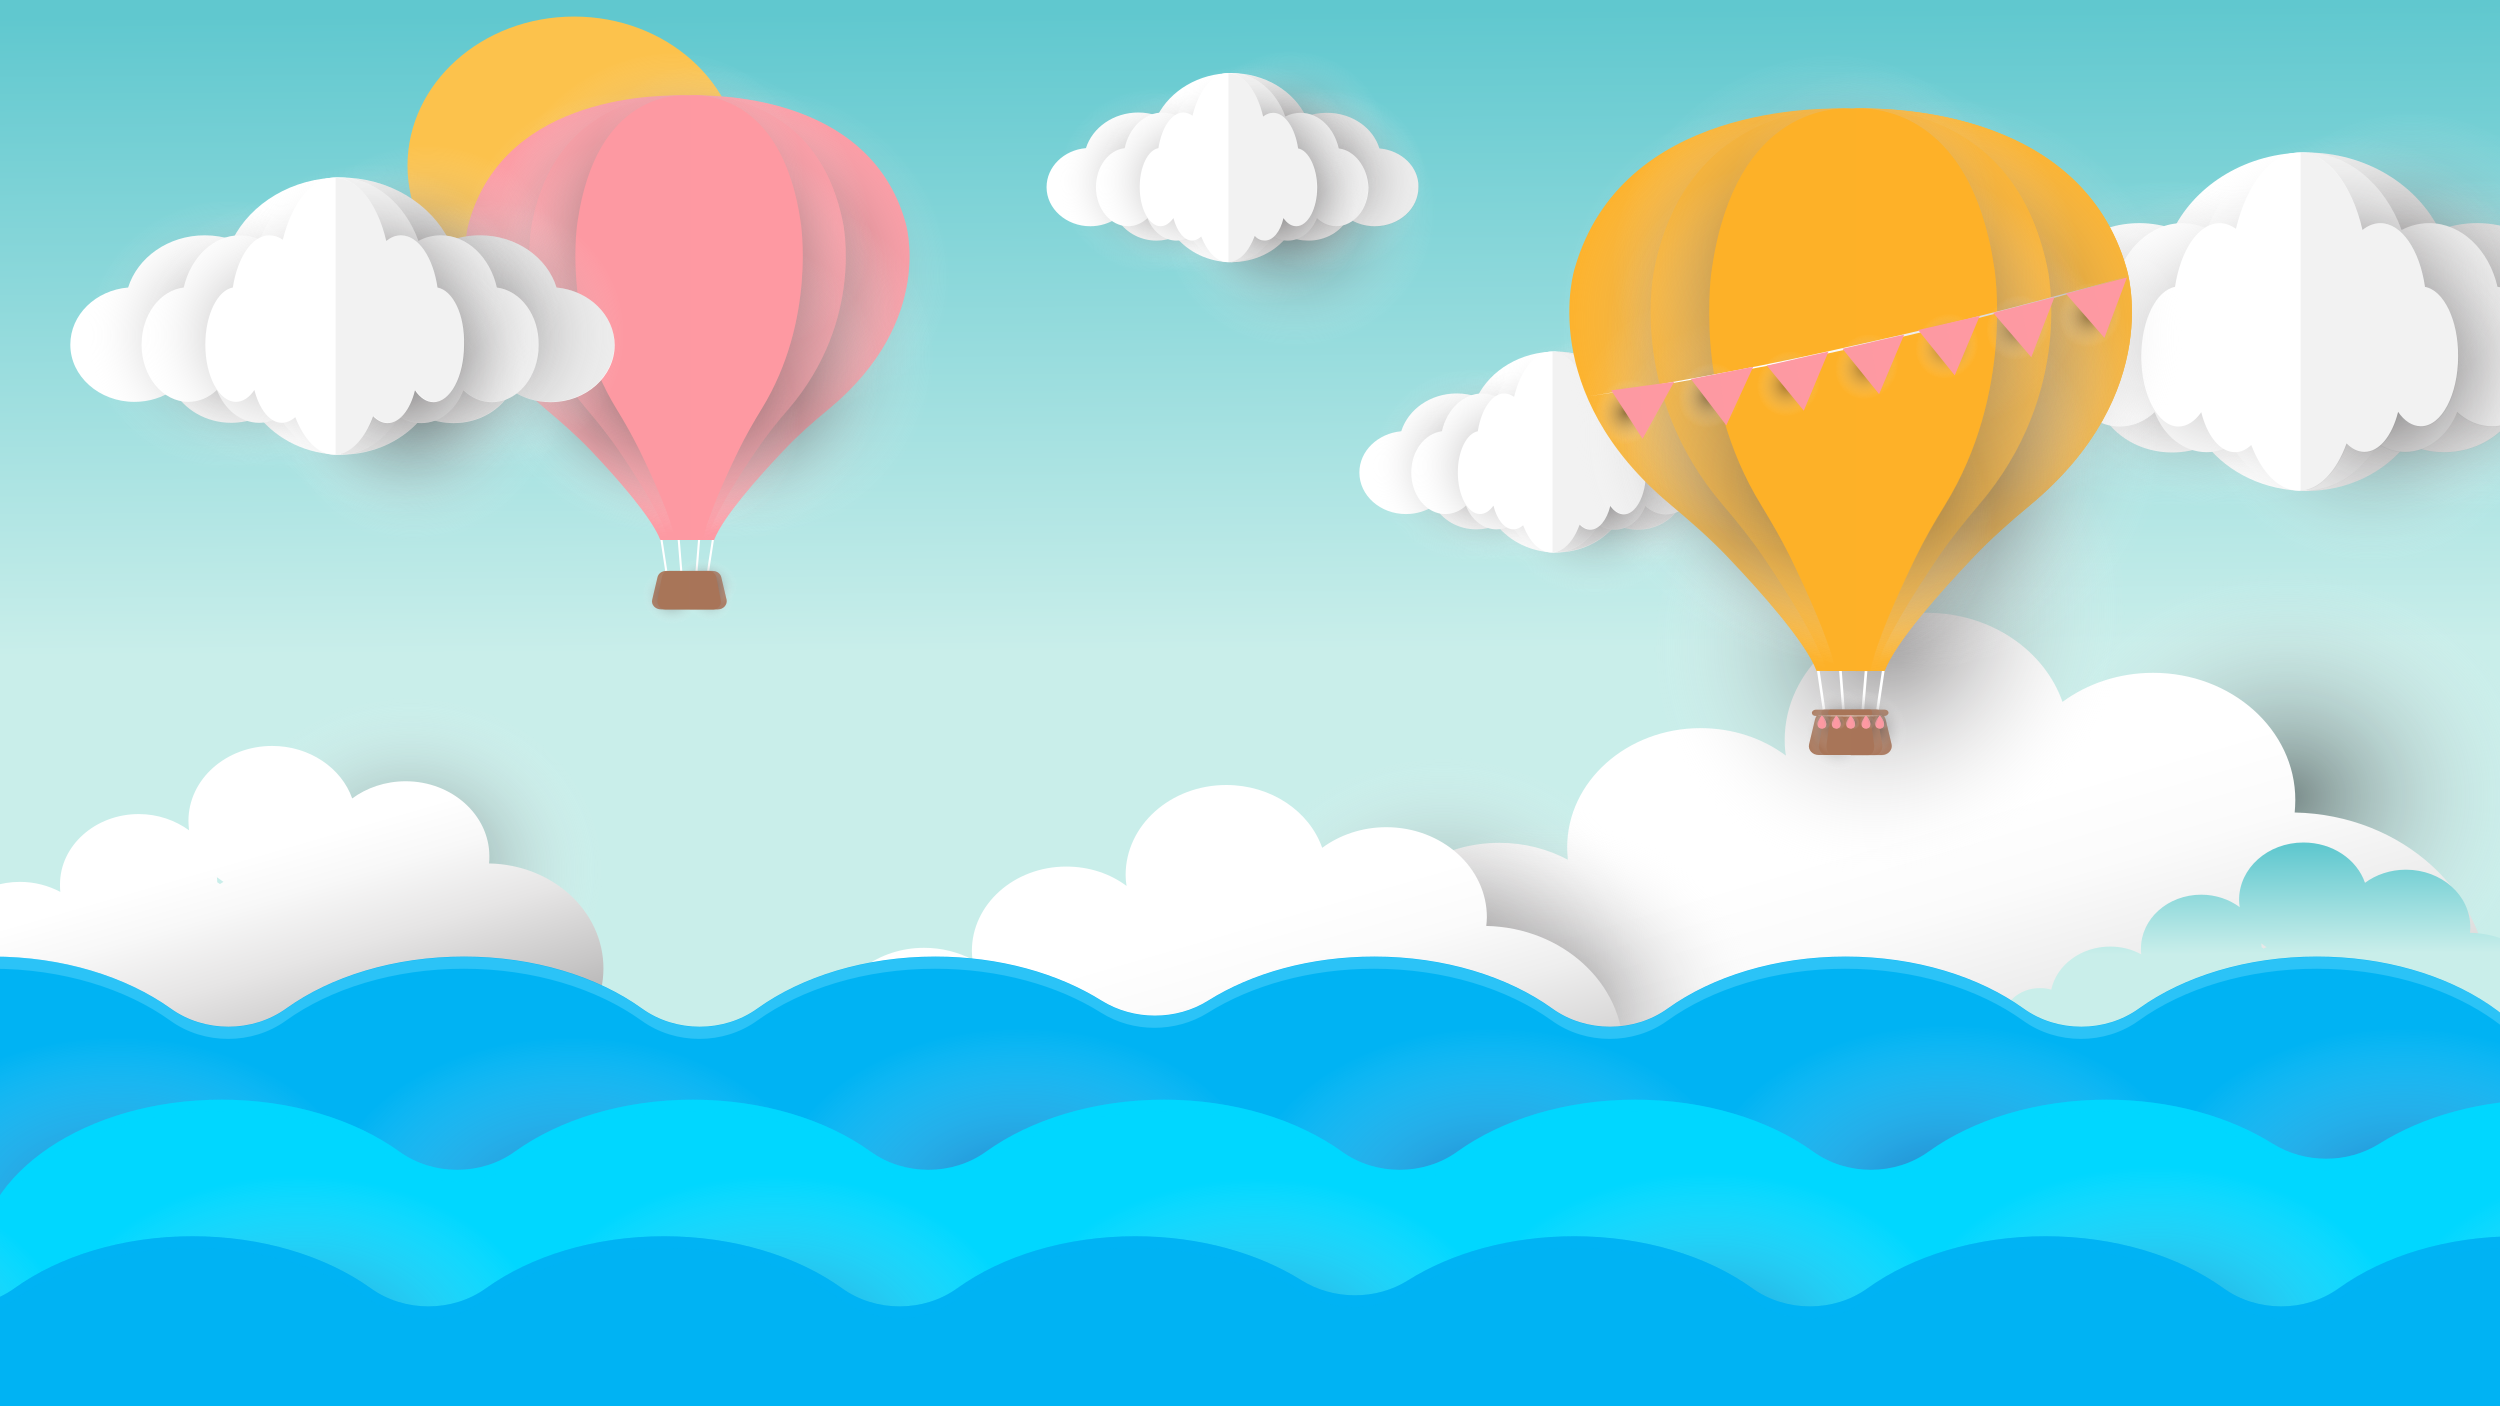 <?xml version="1.0" encoding="utf-8"?>
<!-- Generator: Adobe Illustrator 22.0.1, SVG Export Plug-In . SVG Version: 6.00 Build 0)  -->
<svg version="1.1" xmlns="http://www.w3.org/2000/svg" xmlns:xlink="http://www.w3.org/1999/xlink" x="0px" y="0px"  height="450px" width="800px"
	 viewBox="0 0 800 450" style="enable-background:new 0 0 800 450;" xml:space="preserve">
<rect x="0" y="0" width="800" height="450" fill="#333333" stroke="none"/>
<style type="text/css">
	.st0{clip-path:url(#SVGID_2_);fill:url(#SVGID_3_);}
	.st1{opacity:0.49;clip-path:url(#SVGID_2_);fill:url(#SVGID_4_);}
	.st2{clip-path:url(#SVGID_2_);fill:url(#SVGID_5_);}
	.st3{opacity:0.49;clip-path:url(#SVGID_2_);fill:url(#SVGID_6_);}
	.st4{opacity:0.49;clip-path:url(#SVGID_2_);fill:url(#SVGID_7_);}
	.st5{clip-path:url(#SVGID_2_);}
	.st6{opacity:0.49;fill:url(#SVGID_8_);}
	.st7{fill:#FCC24C;}
	.st8{clip-path:url(#SVGID_2_);fill:url(#SVGID_9_);}
	.st9{opacity:0.49;clip-path:url(#SVGID_2_);fill:url(#SVGID_10_);}
	.st10{clip-path:url(#SVGID_2_);fill:url(#d-cloud2_1_);}
	.st11{clip-path:url(#SVGID_2_);fill:url(#d-cloud1_1_);}
	.st12{fill:#00B3F3;}
	.st13{opacity:0.3;fill:#8FE7FF;}
	.st14{opacity:0.49;fill:url(#SVGID_11_);}
	.st15{opacity:0.49;fill:url(#SVGID_12_);}
	.st16{opacity:0.49;fill:url(#SVGID_13_);}
	.st17{opacity:0.49;fill:url(#SVGID_14_);}
	.st18{opacity:0.49;fill:url(#SVGID_15_);}
	.st19{opacity:0.49;fill:url(#SVGID_16_);}
	.st20{fill:#00D7FF;}
	.st21{opacity:0.3;fill:#00D7FF;}
	.st22{opacity:0.49;fill:url(#SVGID_17_);}
	.st23{opacity:0.49;fill:url(#SVGID_18_);}
	.st24{opacity:0.49;fill:url(#SVGID_19_);}
	.st25{opacity:0.49;fill:url(#SVGID_20_);}
	.st26{opacity:0.49;fill:url(#SVGID_21_);}
	.st27{opacity:0.49;fill:url(#SVGID_22_);}
	.st28{opacity:0.49;fill:url(#SVGID_23_);}
	.st29{opacity:0.3;fill:#00B3F3;}
	.st30{fill:#FFFFFF;}
	.st31{opacity:0.12;fill:#606060;}
	.st32{opacity:0.49;fill:url(#SVGID_24_);}
	.st33{opacity:0.49;fill:url(#SVGID_25_);}
	.st34{opacity:0.49;fill:url(#SVGID_26_);}
	.st35{opacity:8.000000e-02;fill:#606060;}
	.st36{opacity:0.49;fill:url(#SVGID_27_);}
	.st37{opacity:0.49;fill:url(#SVGID_28_);}
	.st38{opacity:0.49;fill:url(#SVGID_29_);}
	.st39{opacity:0.49;fill:url(#SVGID_30_);}
	.st40{fill:none;stroke:#FFFFFF;stroke-width:0.669;stroke-miterlimit:10;}
	.st41{fill:#FD99A2;}
	.st42{fill:#A87558;}
	.st43{opacity:0.17;fill:#A87558;}
	.st44{opacity:0.49;fill:url(#SVGID_31_);}
	.st45{opacity:0.49;fill:url(#SVGID_32_);}
	.st46{opacity:0.49;fill:url(#SVGID_33_);}
	.st47{opacity:0.26;fill:#FD99A2;}
	.st48{opacity:0.49;fill:url(#SVGID_34_);}
	.st49{opacity:0.49;fill:url(#SVGID_35_);}
	.st50{opacity:0.49;fill:url(#SVGID_36_);}
	.st51{opacity:0.49;fill:url(#SVGID_37_);}
	.st52{opacity:0.49;fill:url(#SVGID_38_);}
	.st53{opacity:0.49;fill:url(#SVGID_39_);}
	.st54{opacity:0.49;fill:url(#SVGID_40_);}
	.st55{opacity:0.49;fill:url(#SVGID_41_);}
	.st56{opacity:0.49;fill:url(#SVGID_42_);}
	.st57{opacity:0.49;fill:url(#SVGID_43_);}
	.st58{opacity:0.3;fill:#FD99A2;}
	.st59{opacity:0.49;fill:url(#SVGID_44_);}
	.st60{opacity:0.49;fill:url(#SVGID_45_);}
	.st61{opacity:0.49;fill:url(#SVGID_46_);}
	.st62{opacity:0.49;fill:url(#SVGID_47_);}
	.st63{opacity:0.49;fill:url(#SVGID_48_);}
	.st64{opacity:0.49;fill:url(#SVGID_49_);}
	.st65{opacity:0.49;fill:url(#SVGID_50_);}
	.st66{opacity:0.49;fill:url(#SVGID_51_);}
	.st67{opacity:0.49;fill:url(#SVGID_52_);}
	.st68{opacity:0.49;fill:url(#SVGID_53_);}
	.st69{opacity:0.49;fill:url(#SVGID_54_);}
	.st70{opacity:0.49;fill:url(#SVGID_55_);}
	.st71{opacity:0.49;fill:url(#SVGID_56_);}
	.st72{opacity:0.49;fill:url(#SVGID_57_);}
	.st73{opacity:0.49;fill:url(#SVGID_58_);}
	.st74{opacity:0.49;fill:url(#SVGID_59_);}
	.st75{opacity:0.49;fill:url(#SVGID_60_);}
	.st76{opacity:0.49;fill:url(#SVGID_61_);}
	.st77{opacity:0.49;fill:url(#SVGID_62_);}
	.st78{opacity:0.49;fill:url(#SVGID_63_);}
	.st79{opacity:0.49;fill:url(#SVGID_64_);}
	.st80{opacity:0.49;fill:url(#SVGID_65_);}
	.st81{opacity:0.49;fill:url(#SVGID_66_);}
	.st82{opacity:0.49;fill:url(#SVGID_67_);}
	.st83{fill:none;stroke:#FFFFFF;stroke-width:0.846;stroke-miterlimit:10;}
	.st84{fill:#FDB128;}
	.st85{opacity:0.49;fill:url(#SVGID_68_);}
	.st86{opacity:0.49;fill:url(#SVGID_69_);}
	.st87{opacity:0.49;fill:url(#SVGID_70_);}
	.st88{opacity:0.49;fill:url(#SVGID_71_);}
	.st89{opacity:0.26;fill:#FDB128;}
	.st90{opacity:0.49;fill:url(#SVGID_72_);}
	.st91{opacity:0.49;fill:url(#SVGID_73_);}
	.st92{opacity:0.49;fill:url(#SVGID_74_);}
	.st93{opacity:0.49;fill:url(#SVGID_75_);}
	.st94{opacity:0.49;fill:url(#SVGID_76_);}
	.st95{opacity:0.49;fill:url(#SVGID_77_);}
	.st96{opacity:0.3;fill:#FDB128;}
	.st97{opacity:0.22;fill:#A87558;}
	.st98{opacity:0.49;fill:url(#SVGID_78_);}
	.st99{opacity:0.49;fill:url(#SVGID_79_);}
	.st100{opacity:0.49;fill:url(#SVGID_80_);}
	.st101{opacity:0.49;fill:url(#SVGID_81_);}
	.st102{opacity:0.49;fill:url(#SVGID_82_);}
	.st103{opacity:0.7;fill:#FD99A2;}
	.st104{opacity:0.49;fill:url(#SVGID_83_);}
	.st105{opacity:0.49;fill:url(#SVGID_84_);}
	.st106{opacity:0.49;fill:url(#SVGID_85_);}
	.st107{opacity:0.49;fill:url(#SVGID_86_);}
	.st108{opacity:0.49;fill:url(#SVGID_87_);}
	.st109{opacity:0.49;fill:url(#SVGID_88_);}
	.st110{opacity:0.49;fill:url(#SVGID_89_);}
	.st111{opacity:0.49;fill:url(#SVGID_90_);}
	.st112{opacity:0.49;fill:url(#SVGID_91_);}
	.st113{opacity:0.49;fill:url(#SVGID_92_);}
	.st114{opacity:0.49;fill:url(#SVGID_93_);}
	.st115{opacity:0.49;fill:url(#SVGID_94_);}
	.st116{opacity:0.49;fill:url(#SVGID_95_);}
	.st117{opacity:0.49;fill:url(#SVGID_96_);}
	.st118{opacity:0.49;fill:url(#SVGID_97_);}
	.st119{opacity:0.49;fill:url(#SVGID_98_);}
	.st120{fill:url(#SVGID_99_);}
	#wave1 ,#wave3{
	animation : wavy1 6s ease-in-out infinite;
	animation-fill-mode : forwards
	}
	@keyframes wavy1{
	0%{
	transform : translateX(0) translateY(3px)
	}
	10%{
	transform : translateX(50px) translateY(3px)
	}
	30%{
	transform : translateX(100px) translateY(-3px)
	}
	40%{
	transform : translateX(150px) translateY(3px)
	}
	50%{
	transform : translateX(200px) translateY(-3px)
	}
	60%{
	transform : translateX(250px) translateY(3px)
	}
	70%,100%{
	transform : translateX(300px) translateY(-3px)
	}
	/*80%{
	transform : translateX(300px) translateY(3px)
	}
	90%{
	transform : translateX(300px) translateY(-3px)
	}
	100%{
	transform : translateX(300px) translateY(3px)
	}*/
	}
	#wave2{
	animation : wavy2 6s ease-in-out infinite;
	animation-fill-mode : forwards
	}
	@keyframes wavy2{
	0%{
	transform : translateX(0) translateY(3px)
	}
	10%{
	transform : translateX(-50px) translateY(3px)
	}
	30%{
	transform : translateX(-100px) translateY(-3px)
	}
	40%{
	transform : translateX(-150px) translateY(3px)
	}
	50%{
	transform : translateX(-200px) translateY(-3px)
	}
	60%{
	transform : translateX(-250px) translateY(3px)
	}
	70%,100%{
	transform : translateX(-300px) translateY(-3px)
	}
	/*80%{
	transform : translateX(-300px) translateY(3px)
	}
	90%{
	transform : translateX(-300px) translateY(-3px)
	}
	100%{
	transform : translateX(-300px) translateY(3px)
	}*/
	}
	#Balloon1{
	animation : move1 6s ease-in-out infinite
	}
	@keyframes move1{
	0%{
	transform : translateX(50px) translateY(0px)
	}
	100%{
	transform : translateX(-700px) translateY(50px)
	}
	}
	#Balloon2{
	animation : move2 6s ease-in-out infinite
	}
	@keyframes move2{
	0%{
	transform : translateX(50px) translateY(-100px)
	}
	100%{
	transform : translateX(700px) translateY(0px)
	}
	}
	#sun{
	transform : translateY(40px);

	animation : set 6s ease-in-out infinite
	}
	@keyframes set{
	0%{
	transform : translateY(40px)
	}
	100%{
	transform : translateY(300px)
	}
	}
</style>
<g id="BACKGROUND">
</g>
<g id="OBJECTS">
	<g>
		<defs>
			<rect id="SVGID_1_" y="-1.8" width="800" height="476.8"/>
		</defs>
		<clipPath id="SVGID_2_">
			<use xlink:href="#SVGID_1_"  style="overflow:visible;"/>
		</clipPath>
		<linearGradient id="SVGID_3_" gradientUnits="userSpaceOnUse" x1="401.284" y1="470.627" x2="398.486" y2="-39.248">
			<stop  offset="0.515" style="stop-color:#C9EEEA"/>
			<stop  offset="0.916" style="stop-color:#60C8CF"/>
		</linearGradient>
		<rect y="-1.8" class="st0" width="800" height="476.8"/>
		
			<radialGradient id="SVGID_4_" cx="-22.201" cy="221.492" r="41.159" gradientTransform="matrix(-0.488 1.716 -1.909 -0.434 1143.721 389.298)" gradientUnits="userSpaceOnUse">
			<stop  offset="0" style="stop-color:#231F20"/>
			<stop  offset="1" style="stop-color:#FFFFFF;stop-opacity:0"/>
		</radialGradient>
		<path class="st1" d="M711.8,324.8c-43.4-9.9-69.7-49.1-58.7-87.7c11-38.6,55.1-61.8,98.5-51.9c43.4,9.9,69.7,49.1,58.7,87.7
			S755.2,334.7,711.8,324.8z"/>
		<linearGradient id="SVGID_5_" gradientUnits="userSpaceOnUse" x1="573.724" y1="226.532" x2="623.514" y2="397.941">
			<stop  offset="0.264" style="stop-color:#FFFFFF"/>
			<stop  offset="0.424" style="stop-color:#FBFBFB"/>
			<stop  offset="0.595" style="stop-color:#EEEEEE"/>
			<stop  offset="0.771" style="stop-color:#D9D8D8"/>
			<stop  offset="0.951" style="stop-color:#BCBBBB"/>
			<stop  offset="1" style="stop-color:#B2B1B1"/>
		</linearGradient>
		<path class="st2" d="M734.3,260c0.1-1.3,0.2-2.6,0.2-4c0-22.5-20.4-40.7-45.5-40.7c-11,0-21.1,3.5-29,9.3
			c-5.8-16.5-23-28.5-43.4-28.5c-25.1,0-45.5,18.2-45.5,40.7c0,1.7,0.1,3.4,0.4,5c-7.4-5.5-16.9-8.8-27.3-8.8
			c-23.6,0-42.7,17.1-42.7,38.1c0,1.4,0.1,2.7,0.2,4c-6.4-3.4-13.9-5.4-21.9-5.4c-20.7,0-37.9,13.1-41.8,30.5
			c-2.6-0.8-5.4-1.2-8.2-1.2c-14.3,0-25.9,10.4-25.9,23.2c0,12.8,11.6,23.2,25.9,23.2c8.7,0,16.3-3.8,21-9.6
			c7.6,6.3,17.8,10.2,29,10.2c5.2,0,10.1-0.8,14.7-2.3c10.8,17.7,31.7,29.8,55.9,29.8c14.2,0,27.4-4.2,38-11.3
			c10.6,7.1,23.7,11.3,38,11.3c22.3,0,41.8-10.2,53.2-25.7c11.3,15.5,30.9,25.7,53.2,25.7c35.1,0,63.5-25.4,63.5-56.8
			C796.3,285.8,768.7,260.7,734.3,260z"/>
		
			<radialGradient id="SVGID_6_" cx="37.542" cy="283.519" r="34.485" gradientTransform="matrix(-0.488 1.716 -1.909 -0.434 1021.212 361.421)" gradientUnits="userSpaceOnUse">
			<stop  offset="0" style="stop-color:#231F20"/>
			<stop  offset="1" style="stop-color:#FFFFFF;stop-opacity:0"/>
		</radialGradient>
		<path class="st3" d="M445,361.2c-36.4-8.3-58.4-41.2-49.2-73.5c9.2-32.3,46.1-51.8,82.5-43.5c36.4,8.3,58.4,41.2,49.2,73.5
			C518.3,350,481.3,369.4,445,361.2z"/>
		
			<radialGradient id="SVGID_7_" cx="44.702" cy="273.802" r="34.485" gradientTransform="matrix(-0.488 1.716 -1.909 -0.434 1040.403 365.788)" gradientUnits="userSpaceOnUse">
			<stop  offset="0" style="stop-color:#231F20"/>
			<stop  offset="1" style="stop-color:#FFFFFF;stop-opacity:0"/>
		</radialGradient>
		<path class="st4" d="M479.2,382c-36.4-8.3-58.4-41.2-49.2-73.5s46.1-51.8,82.5-43.5c36.4,8.3,58.4,41.2,49.2,73.5
			C552.5,370.8,515.6,390.3,479.2,382z"/>
		<g id="sun" class="st5">
			
				
			
				<radialGradient id="SVGID_8_" cx="-52.923" cy="362.427" r="31.525" gradientTransform="matrix(-0.488 1.716 -1.78 -0.405 837.358 319.4)" gradientUnits="userSpaceOnUse">
				<stop  offset="0" style="stop-color:#231F20"/>
				<stop  offset="1" style="stop-color:#FFFFFF;stop-opacity:0"/>
			</radialGradient>
			<path class="st6" d="M203,135.3c-31-7.1-49.3-36.7-40.9-66.2c8.4-29.5,40.3-47.8,71.3-40.7s49.3,36.7,40.9,66.2
				C265.9,124.1,234,142.3,203,135.3z"/>
			<ellipse class="st7" cx="183.7" cy="53" rx="53.3" ry="47.7"/>
		
		</g>
		<linearGradient id="SVGID_9_" gradientUnits="userSpaceOnUse" x1="361.523" y1="270.807" x2="396.725" y2="391.995">
			<stop  offset="0.264" style="stop-color:#FFFFFF"/>
			<stop  offset="0.424" style="stop-color:#FBFBFB"/>
			<stop  offset="0.595" style="stop-color:#EEEEEE"/>
			<stop  offset="0.771" style="stop-color:#D9D8D8"/>
			<stop  offset="0.951" style="stop-color:#BCBBBB"/>
			<stop  offset="1" style="stop-color:#B2B1B1"/>
		</linearGradient>
		<path class="st8" d="M475.6,296.3c0.1-0.9,0.2-1.9,0.2-2.8c0-15.9-14.4-28.8-32.2-28.8c-7.8,0-14.9,2.5-20.5,6.6
			c-4.1-11.7-16.3-20.1-30.7-20.1c-17.8,0-32.2,12.9-32.2,28.8c0,1.2,0.1,2.4,0.3,3.5c-5.2-3.9-11.9-6.2-19.3-6.2
			c-16.7,0-30.2,12.1-30.2,27c0,1,0.1,1.9,0.2,2.8c-4.5-2.4-9.8-3.8-15.5-3.8c-14.6,0-26.8,9.3-29.6,21.6c-1.8-0.5-3.8-0.8-5.8-0.8
			c-10.1,0-18.3,7.3-18.3,16.4c0,9.1,8.2,16.4,18.3,16.4c6.1,0,11.5-2.7,14.9-6.8c5.4,4.5,12.6,7.2,20.5,7.2c3.7,0,7.2-0.6,10.4-1.6
			c7.6,12.5,22.4,21,39.5,21c10.1,0,19.4-3,26.9-8c7.5,5,16.8,8,26.9,8c15.7,0,29.6-7.2,37.6-18.2c8,11,21.9,18.2,37.6,18.2
			c24.8,0,44.9-18,44.9-40.2C519.5,314.6,499.9,296.8,475.6,296.3z"/>
		
			<radialGradient id="SVGID_10_" cx="65.31" cy="365.055" r="31.525" gradientTransform="matrix(-0.488 1.716 -1.909 -0.434 860.17 324.776)" gradientUnits="userSpaceOnUse">
			<stop  offset="0" style="stop-color:#231F20"/>
			<stop  offset="1" style="stop-color:#FFFFFF;stop-opacity:0"/>
		</radialGradient>
		<path class="st9" d="M116.1,331.7c-33.2-7.6-53.4-37.6-45-67.2c8.4-29.5,42.2-47.3,75.4-39.8c33.2,7.6,53.4,37.6,45,67.2
			C183.1,321.5,149.4,339.3,116.1,331.7z"/>
		<linearGradient id="d-cloud2_1_" gradientUnits="userSpaceOnUse" x1="729.776" y1="349.147" x2="729.307" y2="263.7">
			<stop  offset="0.515" style="stop-color:#C9EEEA"/>
			<stop  offset="0.916" style="stop-color:#60C8CF"/>
		</linearGradient>
		<path id="d-cloud2" class="st10" d="M790.4,298.5c0.1-0.6,0.1-1.2,0.1-1.8c0-10.2-9.2-18.4-20.6-18.4c-5,0-9.6,1.6-13.1,4.2
			c-2.6-7.5-10.4-12.9-19.7-12.9c-11.4,0-20.6,8.2-20.6,18.4c0,0.8,0.1,1.5,0.2,2.3c-3.3-2.5-7.7-4-12.3-4
			c-10.7,0-19.3,7.7-19.3,17.3c0,0.6,0,1.2,0.1,1.8c-2.9-1.6-6.3-2.5-9.9-2.5c-9.4,0-17.2,5.9-18.9,13.8c-1.2-0.4-2.4-0.5-3.7-0.5
			c-6.5,0-11.8,4.7-11.8,10.5c0,5.8,5.3,10.5,11.8,10.5c3.9,0,7.4-1.7,9.5-4.4c3.5,2.9,8.1,4.6,13.1,4.6c2.3,0,4.6-0.4,6.7-1.1
			c4.9,8,14.4,13.5,25.3,13.5c6.5,0,12.4-1.9,17.2-5.1c4.8,3.2,10.8,5.1,17.2,5.1c10.1,0,19-4.6,24.1-11.7c5.1,7,14,11.7,24.1,11.7
			c15.9,0,28.8-11.5,28.8-25.7C818.5,310.2,806,298.8,790.4,298.5z M724.4,303.6c-0.2-0.2-0.5-0.3-0.7-0.5c0-0.4,0-0.8-0.1-1.2
			c0.5,0.4,1.1,0.8,1.7,1.2C724.9,303.2,724.6,303.4,724.4,303.6z"/>
		<linearGradient id="d-cloud1_1_" gradientUnits="userSpaceOnUse" x1="60.02" y1="250.571" x2="89.39" y2="351.679">
			<stop  offset="0.264" style="stop-color:#FFFFFF"/>
			<stop  offset="0.408" style="stop-color:#F8F8F8"/>
			<stop  offset="0.615" style="stop-color:#E6E5E5"/>
			<stop  offset="0.858" style="stop-color:#C7C6C6"/>
			<stop  offset="1" style="stop-color:#B2B1B1"/>
		</linearGradient>
		<path id="d-cloud1" class="st11" d="M156.5,276.3c0.1-0.8,0.1-1.5,0.1-2.3c0-13.2-12-24-26.8-24c-6.5,0-12.5,2.1-17.1,5.5
			c-3.4-9.7-13.6-16.8-25.6-16.8c-14.8,0-26.8,10.7-26.8,24c0,1,0.1,2,0.2,3c-4.4-3.2-10-5.2-16.1-5.2c-13.9,0-25.2,10.1-25.2,22.5
			c0,0.8,0,1.6,0.1,2.4c-3.8-2-8.2-3.2-12.9-3.2c-12.2,0-22.3,7.7-24.7,18c-1.5-0.5-3.2-0.7-4.9-0.7c-8.5,0-15.3,6.1-15.3,13.7
			s6.9,13.7,15.3,13.7c5.1,0,9.6-2.2,12.4-5.7c4.5,3.7,10.5,6,17.1,6c3.1,0,6-0.5,8.7-1.4c6.3,10.5,18.7,17.6,33,17.6
			c8.4,0,16.2-2.5,22.4-6.6c6.2,4.2,14,6.6,22.4,6.6c13.1,0,24.7-6,31.4-15.2c6.7,9.1,18.2,15.2,31.4,15.2c20.7,0,37.5-15,37.5-33.5
			C193.1,291.5,176.8,276.7,156.5,276.3z M70.4,282.9c-0.3-0.2-0.6-0.4-0.9-0.6c0-0.5,0-1.1-0.1-1.6c0.7,0.5,1.4,1,2.1,1.5
			C71.2,282.4,70.8,282.6,70.4,282.9z"/>
		<g class="st5">
			<g id="wave3">
				<path class="st12" d="M741.4,306.1c-22.4,0-42.7,6.4-56.9,16.6c-10.8,7.8-26.2,7.8-37,0c-14.2-10.2-34.5-16.6-56.9-16.6
					c-22.4,0-42.7,6.4-56.9,16.6c-10.8,7.8-26.2,7.8-37,0c-14.2-10.2-34.5-16.6-56.9-16.6c-20.5,0-39.2,5.3-53.2,14.1
					c-10.2,6.4-23.8,6.4-34.1,0c-13.9-8.7-32.6-14.1-53.2-14.1c-22.4,0-42.7,6.4-56.9,16.6c-10.8,7.8-26.2,7.8-37,0
					c-14.2-10.2-34.5-16.6-56.9-16.6s-42.7,6.4-56.9,16.6c-10.8,7.8-26.2,7.8-37,0C40.3,312.5,20,306.1-2.4,306.1
					c-22.4,0-42.7,6.4-56.9,16.6c-10.8,7.8-26.2,7.8-37,0c-14.2-10.2-34.5-16.6-56.9-16.6s-42.7,6.4-56.9,16.6
					c-10.8,7.8-26.2,7.8-37,0c-14.2-10.2-34.5-16.6-56.9-16.6c-43.1,0-78,23.5-78,52.5c0,29,34.9,52.5,78,52.5
					c36.1,0,114.7,0,150.8,0c36.1,0,114.7,0,150.8,0c36.1,0,114.7,0,150.8,0c36.1,0,114.7,0,150.8,0c30.9,0,109.5,0,140.4,0
					c36.1,0,114.7,0,150.8,0c36.1,0,114.7,0,150.8,0c43.1,0,78-23.5,78-52.5C819.4,329.7,784.5,306.1,741.4,306.1z"/>
				<g>
					<path class="st13" d="M-304.1,310c22.4,0,42.7,6.4,56.9,16.6c10.8,7.8,26.2,7.8,37,0c14.2-10.2,34.5-16.6,56.9-16.6
						s42.7,6.4,56.9,16.6c10.8,7.8,26.2,7.8,37,0C-45.1,316.3-24.9,310-2.4,310c22.4,0,42.7,6.4,56.9,16.6c10.8,7.8,26.2,7.8,37,0
						c14.2-10.2,34.5-16.6,56.9-16.6c22.4,0,42.7,6.4,56.9,16.6c10.8,7.8,26.2,7.8,37,0c14.2-10.2,34.5-16.6,56.9-16.6
						c20.5,0,39.2,5.3,53.2,14.1c10.2,6.4,23.8,6.4,34.1,0c13.9-8.7,32.6-14.1,53.2-14.1c22.4,0,42.7,6.4,56.9,16.6
						c10.8,7.8,26.2,7.8,37,0c14.2-10.2,34.5-16.6,56.9-16.6c22.4,0,42.7,6.4,56.9,16.6c10.8,7.8,26.2,7.8,37,0
						c14.2-10.2,34.5-16.6,56.9-16.6c42.2,0,76.5,22.5,78,50.6c0-0.6,0.1-1.3,0.1-1.9c0-29-34.9-52.5-78-52.5
						c-22.4,0-42.7,6.4-56.9,16.6c-10.8,7.8-26.2,7.8-37,0c-14.2-10.2-34.5-16.6-56.9-16.6c-22.4,0-42.7,6.4-56.9,16.6
						c-10.8,7.8-26.2,7.8-37,0c-14.2-10.2-34.5-16.6-56.9-16.6c-20.5,0-39.2,5.3-53.2,14.1c-10.2,6.4-23.8,6.4-34.1,0
						c-13.9-8.7-32.6-14.1-53.2-14.1c-22.4,0-42.7,6.4-56.9,16.6c-10.8,7.8-26.2,7.8-37,0c-14.2-10.2-34.5-16.6-56.9-16.6
						c-22.4,0-42.7,6.4-56.9,16.6c-10.8,7.8-26.2,7.8-37,0C40.3,312.5,20,306.1-2.4,306.1c-22.4,0-42.7,6.4-56.9,16.6
						c-10.8,7.8-26.2,7.8-37,0c-14.2-10.2-34.5-16.6-56.9-16.6s-42.7,6.4-56.9,16.6c-10.8,7.8-26.2,7.8-37,0
						c-14.2-10.2-34.5-16.6-56.9-16.6c-43.1,0-78,23.5-78,52.5c0,0.6,0,1.3,0.1,1.9C-380.6,332.5-346.2,310-304.1,310z"/>
				</g>
			</g>
			
				<radialGradient id="SVGID_11_" cx="966.948" cy="260.43" r="36.74" gradientTransform="matrix(2.176 0 0 1.533 -1335.15 -13.985)" gradientUnits="userSpaceOnUse">
				<stop  offset="0" style="stop-color:#2B3990"/>
				<stop  offset="1" style="stop-color:#FFFFFF;stop-opacity:0"/>
			</radialGradient>
			<ellipse class="st14" cx="768.8" cy="385.3" rx="79" ry="56.3"/>
			
				<radialGradient id="SVGID_12_" cx="900.036" cy="260.124" r="36.74" gradientTransform="matrix(2.176 0 0 1.533 -1335.15 -14.47)" gradientUnits="userSpaceOnUse">
				<stop  offset="0" style="stop-color:#2B3990"/>
				<stop  offset="1" style="stop-color:#FFFFFF;stop-opacity:0"/>
			</radialGradient>
			<ellipse class="st15" cx="623.2" cy="384.3" rx="79" ry="56.3"/>
			
				<radialGradient id="SVGID_13_" cx="833.125" cy="260.43" r="36.74" gradientTransform="matrix(2.176 0 0 1.533 -1335.15 -13.985)" gradientUnits="userSpaceOnUse">
				<stop  offset="0" style="stop-color:#2B3990"/>
				<stop  offset="1" style="stop-color:#FFFFFF;stop-opacity:0"/>
			</radialGradient>
			<ellipse class="st16" cx="477.6" cy="385.3" rx="79" ry="56.3"/>
			
				<radialGradient id="SVGID_14_" cx="763.762" cy="260.43" r="36.74" gradientTransform="matrix(2.176 0 0 1.533 -1335.15 -13.985)" gradientUnits="userSpaceOnUse">
				<stop  offset="0" style="stop-color:#2B3990"/>
				<stop  offset="1" style="stop-color:#FFFFFF;stop-opacity:0"/>
			</radialGradient>
			<ellipse class="st17" cx="326.7" cy="385.3" rx="79" ry="56.3"/>
			
				<radialGradient id="SVGID_15_" cx="697.831" cy="261.347" r="36.74" gradientTransform="matrix(2.176 0 0 1.533 -1335.15 -12.531)" gradientUnits="userSpaceOnUse">
				<stop  offset="0" style="stop-color:#2B3990"/>
				<stop  offset="1" style="stop-color:#FFFFFF;stop-opacity:0"/>
			</radialGradient>
			<ellipse class="st18" cx="183.3" cy="388.1" rx="79" ry="56.3"/>
			
				<radialGradient id="SVGID_16_" cx="630.919" cy="261.347" r="36.74" gradientTransform="matrix(2.176 0 0 1.533 -1335.15 -12.531)" gradientUnits="userSpaceOnUse">
				<stop  offset="0" style="stop-color:#2B3990"/>
				<stop  offset="1" style="stop-color:#FFFFFF;stop-opacity:0"/>
			</radialGradient>
			<ellipse class="st19" cx="37.7" cy="388.1" rx="79" ry="56.3"/>
			<g id="wave2">
				<path class="st20" d="M1116.2,351.9c-22.4,0-42.7,6.4-56.9,16.6c-10.8,7.8-26.2,7.8-37,0c-14.2-10.2-34.5-16.6-56.9-16.6
					c-22.4,0-42.7,6.4-56.9,16.6c-10.8,7.8-26.2,7.8-37,0c-14.2-10.2-34.5-16.6-56.9-16.6c-20.5,0-39.2,5.3-53.2,14.1
					c-10.2,6.4-23.8,6.4-34.1,0c-13.9-8.7-32.6-14.1-53.2-14.1c-22.4,0-42.7,6.4-56.9,16.6c-10.8,7.8-26.2,7.8-37,0
					c-14.2-10.2-34.5-16.6-56.9-16.6c-22.4,0-42.7,6.4-56.9,16.6c-10.8,7.8-26.2,7.8-37,0c-14.2-10.2-34.5-16.6-56.9-16.6
					c-22.4,0-42.7,6.4-56.9,16.6c-10.8,7.8-26.2,7.8-37,0c-14.2-10.2-34.5-16.6-56.9-16.6c-22.4,0-42.7,6.4-56.9,16.6
					c-10.8,7.8-26.2,7.8-37,0c-14.2-10.2-34.5-16.6-56.9-16.6c-43.1,0-78,23.5-78,52.5c0,29,34.9,52.5,78,52.5
					c36.1,0,114.7,0,150.8,0c36.1,0,114.7,0,150.8,0c36.1,0,114.7,0,150.8,0c36.1,0,114.7,0,150.8,0c30.9,0,109.5,0,140.4,0
					c36.1,0,114.7,0,150.8,0c36.1,0,114.7,0,150.8,0c43.1,0,78-23.5,78-52.5C1194.2,375.4,1159.3,351.9,1116.2,351.9z"/>
				<g>
					<path class="st21" d="M70.7,355.7c22.4,0,42.7,6.4,56.9,16.6c10.8,7.8,26.2,7.8,37,0c14.2-10.2,34.5-16.6,56.9-16.6
						s42.7,6.4,56.9,16.6c10.8,7.8,26.2,7.8,37,0c14.2-10.2,34.5-16.6,56.9-16.6c22.4,0,42.7,6.4,56.9,16.6c10.8,7.8,26.2,7.8,37,0
						c14.2-10.2,34.5-16.6,56.9-16.6c22.4,0,42.7,6.4,56.9,16.6c10.8,7.8,26.2,7.8,37,0c14.2-10.2,34.5-16.6,56.9-16.6
						c20.5,0,39.2,5.3,53.2,14.1c10.2,6.4,23.8,6.4,34.1,0c13.9-8.7,32.6-14.1,53.2-14.1c22.4,0,42.7,6.4,56.9,16.6
						c10.8,7.8,26.2,7.8,37,0c14.2-10.2,34.5-16.6,56.9-16.6c22.4,0,42.7,6.4,56.9,16.6c10.8,7.8,26.2,7.8,37,0
						c14.2-10.2,34.5-16.6,56.9-16.6c42.2,0,76.5,22.5,78,50.6c0-0.6,0.1-1.3,0.1-1.9c0-29-34.9-52.5-78-52.5
						c-22.4,0-42.7,6.4-56.9,16.6c-10.8,7.8-26.2,7.8-37,0c-14.2-10.2-34.5-16.6-56.9-16.6c-22.4,0-42.7,6.4-56.9,16.6
						c-10.8,7.8-26.2,7.8-37,0c-14.2-10.2-34.5-16.6-56.9-16.6c-20.5,0-39.2,5.3-53.2,14.1c-10.2,6.4-23.8,6.4-34.1,0
						c-13.9-8.7-32.6-14.1-53.2-14.1c-22.4,0-42.7,6.4-56.9,16.6c-10.8,7.8-26.2,7.8-37,0c-14.2-10.2-34.5-16.6-56.9-16.6
						c-22.4,0-42.7,6.4-56.9,16.6c-10.8,7.8-26.2,7.8-37,0c-14.2-10.2-34.5-16.6-56.9-16.6c-22.4,0-42.7,6.4-56.9,16.6
						c-10.8,7.8-26.2,7.8-37,0c-14.2-10.2-34.5-16.6-56.9-16.6s-42.7,6.4-56.9,16.6c-10.8,7.8-26.2,7.8-37,0
						c-14.2-10.2-34.5-16.6-56.9-16.6c-43.1,0-78,23.5-78,52.5c0,0.6,0,1.3,0.1,1.9C-5.8,378.2,28.6,355.7,70.7,355.7z"/>
				</g>
			</g>
			
				<radialGradient id="SVGID_17_" cx="727.487" cy="275.562" r="36.74" gradientTransform="matrix(2.176 0 0 1.533 -1335.15 10.015)" gradientUnits="userSpaceOnUse">
				<stop  offset="0" style="stop-color:#2B3990"/>
				<stop  offset="1" style="stop-color:#FFFFFF;stop-opacity:0"/>
			</radialGradient>
			<ellipse class="st22" cx="247.8" cy="432.5" rx="79" ry="56.3"/>
			
				<radialGradient id="SVGID_18_" cx="657.635" cy="275.562" r="36.74" gradientTransform="matrix(2.176 0 0 1.533 -1335.15 10.015)" gradientUnits="userSpaceOnUse">
				<stop  offset="0" style="stop-color:#2B3990"/>
				<stop  offset="1" style="stop-color:#FFFFFF;stop-opacity:0"/>
			</radialGradient>
			<ellipse class="st23" cx="95.8" cy="432.5" rx="79" ry="56.3"/>
			
				<radialGradient id="SVGID_19_" cx="587.782" cy="275.562" r="36.74" gradientTransform="matrix(2.176 0 0 1.533 -1335.15 10.015)" gradientUnits="userSpaceOnUse">
				<stop  offset="0" style="stop-color:#2B3990"/>
				<stop  offset="1" style="stop-color:#FFFFFF;stop-opacity:0"/>
			</radialGradient>
			<ellipse class="st24" cx="-56.2" cy="432.5" rx="79" ry="56.3"/>
			
				<radialGradient id="SVGID_20_" cx="798.567" cy="275.868" r="36.74" gradientTransform="matrix(2.176 0 0 1.533 -1335.15 10.5)" gradientUnits="userSpaceOnUse">
				<stop  offset="0" style="stop-color:#2B3990"/>
				<stop  offset="1" style="stop-color:#FFFFFF;stop-opacity:0"/>
			</radialGradient>
			<ellipse class="st25" cx="402.4" cy="433.4" rx="79" ry="56.3"/>
			
				<radialGradient id="SVGID_21_" cx="864.988" cy="275.257" r="36.74" gradientTransform="matrix(2.176 0 0 1.533 -1335.15 9.53)" gradientUnits="userSpaceOnUse">
				<stop  offset="0" style="stop-color:#2B3990"/>
				<stop  offset="1" style="stop-color:#FFFFFF;stop-opacity:0"/>
			</radialGradient>
			<ellipse class="st26" cx="547" cy="431.5" rx="79" ry="56.3"/>
			
				<radialGradient id="SVGID_22_" cx="930.429" cy="274.645" r="36.74" gradientTransform="matrix(2.176 0 0 1.533 -1335.15 8.56)" gradientUnits="userSpaceOnUse">
				<stop  offset="0" style="stop-color:#2B3990"/>
				<stop  offset="1" style="stop-color:#FFFFFF;stop-opacity:0"/>
			</radialGradient>
			<ellipse class="st27" cx="689.4" cy="429.6" rx="79" ry="56.3"/>
			
				<radialGradient id="SVGID_23_" cx="1001.752" cy="274.645" r="36.74" gradientTransform="matrix(2.176 0 0 1.533 -1335.15 8.56)" gradientUnits="userSpaceOnUse">
				<stop  offset="0" style="stop-color:#2B3990"/>
				<stop  offset="1" style="stop-color:#FFFFFF;stop-opacity:0"/>
			</radialGradient>
			<ellipse class="st28" cx="844.6" cy="429.6" rx="79" ry="56.3"/>
			<g id="wave1">
				<path class="st12" d="M805.4,395.6c-22.4,0-42.7,6.4-56.9,16.6c-10.8,7.8-26.2,7.8-37,0c-14.2-10.2-34.5-16.6-56.9-16.6
					c-22.4,0-42.7,6.4-56.9,16.6c-10.8,7.8-26.2,7.8-37,0c-14.2-10.2-34.5-16.6-56.9-16.6c-20.5,0-39.2,5.3-53.2,14.1
					c-10.2,6.4-23.8,6.4-34.1,0c-13.9-8.7-32.6-14.1-53.2-14.1c-22.4,0-42.7,6.4-56.9,16.6c-10.8,7.8-26.2,7.8-37,0
					c-14.2-10.2-34.5-16.6-56.9-16.6s-42.7,6.4-56.9,16.6c-10.8,7.8-26.2,7.8-37,0C104.3,402,84,395.6,61.6,395.6
					c-22.4,0-42.7,6.4-56.9,16.6c-10.8,7.8-26.2,7.8-37,0c-14.2-10.2-34.5-16.6-56.9-16.6s-42.7,6.4-56.9,16.6
					c-10.8,7.8-26.2,7.8-37,0c-14.2-10.2-34.5-16.6-56.9-16.6c-43.1,0-78,23.5-78,52.5c0,29,34.9,52.5,78,52.5
					c36.1,0,114.7,0,150.8,0c36.1,0,114.7,0,150.8,0c36.1,0,114.7,0,150.8,0c36.1,0,114.7,0,150.8,0c30.9,0,109.5,0,140.4,0
					c36.1,0,114.7,0,150.8,0c36.1,0,114.7,0,150.8,0c43.1,0,78-23.5,78-52.5C883.4,419.1,848.5,395.6,805.4,395.6z"/>
				<g>
					<path class="st29" d="M-240.1,399.4c22.4,0,42.7,6.4,56.9,16.6c10.8,7.8,26.2,7.8,37,0c14.2-10.2,34.5-16.6,56.9-16.6
						s42.7,6.4,56.9,16.6c10.8,7.8,26.2,7.8,37,0c14.2-10.2,34.5-16.6,56.9-16.6c22.4,0,42.7,6.4,56.9,16.6c10.8,7.8,26.2,7.8,37,0
						c14.2-10.2,34.5-16.6,56.9-16.6c22.4,0,42.7,6.4,56.9,16.6c10.8,7.8,26.2,7.8,37,0c14.2-10.2,34.5-16.6,56.9-16.6
						c20.5,0,39.2,5.3,53.2,14.1c10.2,6.4,23.8,6.4,34.1,0c13.9-8.7,32.6-14.1,53.2-14.1c22.4,0,42.7,6.4,56.9,16.6
						c10.8,7.8,26.2,7.8,37,0c14.2-10.2,34.5-16.6,56.9-16.6c22.4,0,42.7,6.4,56.9,16.6c10.8,7.8,26.2,7.8,37,0
						c14.2-10.2,34.5-16.6,56.9-16.6c42.2,0,76.5,22.5,78,50.6c0-0.6,0.1-1.3,0.1-1.9c0-29-34.9-52.5-78-52.5
						c-22.4,0-42.7,6.4-56.9,16.6c-10.8,7.8-26.2,7.8-37,0c-14.2-10.2-34.5-16.6-56.9-16.6c-22.4,0-42.7,6.4-56.9,16.6
						c-10.8,7.8-26.2,7.8-37,0c-14.2-10.2-34.5-16.6-56.9-16.6c-20.5,0-39.2,5.3-53.2,14.1c-10.2,6.4-23.8,6.4-34.1,0
						c-13.9-8.7-32.6-14.1-53.2-14.1c-22.4,0-42.7,6.4-56.9,16.6c-10.8,7.8-26.2,7.8-37,0c-14.2-10.2-34.5-16.6-56.9-16.6
						c-22.4,0-42.7,6.4-56.9,16.6c-10.8,7.8-26.2,7.8-37,0C104.3,402,84,395.6,61.6,395.6c-22.4,0-42.7,6.4-56.9,16.6
						c-10.8,7.8-26.2,7.8-37,0c-14.2-10.2-34.5-16.6-56.9-16.6s-42.7,6.4-56.9,16.6c-10.8,7.8-26.2,7.8-37,0
						c-14.2-10.2-34.5-16.6-56.9-16.6c-43.1,0-78,23.5-78,52.5c0,0.6,0,1.3,0.1,1.9C-316.6,421.9-282.2,399.4-240.1,399.4z"/>
				</g>
			</g>
		</g>
		<g id="cloud4" class="st5">
			<g>
				<path class="st30" d="M548,138c-2.2-7-9.3-12.1-17.8-12.1c-2.5,0-4.9,0.5-7.1,1.3c-4.3-8.7-14-14.7-25.3-14.7
					c-11.2,0-20.8,5.9-25.1,14.5c-2-0.7-4.2-1.1-6.5-1.1c-8.5,0-15.6,5.1-17.8,12.1c-7.5,0.7-13.4,6.3-13.4,13.2
					c0,7.4,6.7,13.3,14.9,13.3c3.4,0,6.5-1,9.1-2.7c2.4,4.5,7.5,7.6,13.5,7.6c2.3,0,4.5-0.5,6.5-1.3c4.2,5.2,11.1,8.7,18.9,8.7
					c7.9,0,14.9-3.5,19.1-8.9c2.1,1,4.5,1.6,7.1,1.6c5.9,0,11.1-3.1,13.5-7.6c2.5,1.7,5.6,2.7,9.1,2.7c8.2,0,14.9-6,14.9-13.3
					C561.5,144.3,555.6,138.6,548,138z"/>
				<path class="st31" d="M548,138c-2.2-7-9.3-12.1-17.8-12.1c-2.5,0-4.9,0.5-7.1,1.3c-4.2-8.5-13.7-14.5-24.7-14.7v64.2
					c7.7-0.2,14.4-3.7,18.5-8.9c2.1,1,4.5,1.6,7.1,1.6c5.9,0,11.1-3.1,13.5-7.6c2.5,1.7,5.6,2.7,9.1,2.7c8.2,0,14.9-6,14.9-13.3
					C561.5,144.3,555.6,138.6,548,138z"/>
			</g>
			
				<radialGradient id="SVGID_24_" cx="908.555" cy="676.25" r="17.483" gradientTransform="matrix(4.053333e-02 -1.8 1.887 3.393117e-02 -795.076 1748.588)" gradientUnits="userSpaceOnUse">
				<stop  offset="0" style="stop-color:#231F20"/>
				<stop  offset="1" style="stop-color:#FFFFFF;stop-opacity:0"/>
			</radialGradient>
			<path class="st32" d="M518.3,104.9c18.2,0.3,32.7,14.5,32.3,31.7c-0.4,17.2-15.5,30.8-33.7,30.5c-18.2-0.3-32.7-14.5-32.3-31.7
				C485,118.3,500.1,104.6,518.3,104.9z"/>
			
				<radialGradient id="SVGID_25_" cx="901.56" cy="679.761" r="17.483" gradientTransform="matrix(4.053333e-02 -1.8 1.887 3.393117e-02 -788.223 1748.712)" gradientUnits="userSpaceOnUse">
				<stop  offset="0" style="stop-color:#231F20"/>
				<stop  offset="1" style="stop-color:#FFFFFF;stop-opacity:0"/>
			</radialGradient>
			<path class="st33" d="M531.5,117.8c18.2,0.3,32.7,14.5,32.3,31.7c-0.4,17.2-15.5,30.8-33.7,30.5c-18.2-0.3-32.7-14.5-32.3-31.7
				C498.2,131.1,513.3,117.4,531.5,117.8z"/>
			
				<radialGradient id="SVGID_26_" cx="900.969" cy="664.351" r="17.483" gradientTransform="matrix(4.053333e-02 -1.8 1.887 3.393117e-02 -818.301 1748.171)" gradientUnits="userSpaceOnUse">
				<stop  offset="0" style="stop-color:#231F20"/>
				<stop  offset="1" style="stop-color:#FFFFFF;stop-opacity:0"/>
			</radialGradient>
			<path class="st34" d="M472.3,117.8c18.2,0.3,32.7,14.5,32.3,31.7s-15.5,30.8-33.7,30.5c-18.2-0.3-32.7-14.5-32.3-31.7
				S454.1,117.4,472.3,117.8z"/>
			<g>
				<path class="st30" d="M534.2,138c-1.6-7-6.8-12.1-13-12.1c-1.9,0-3.6,0.5-5.2,1.3c-3.1-8.7-10.2-14.7-18.5-14.7
					c-8.2,0-15.2,5.9-18.4,14.5c-1.5-0.7-3.1-1.1-4.7-1.1c-6.2,0-11.4,5.1-13,12.1c-5.5,0.7-9.8,6.3-9.8,13.2
					c0,7.4,4.9,13.3,10.9,13.3c2.5,0,4.8-1,6.6-2.7c1.7,4.5,5.5,7.6,9.8,7.6c1.7,0,3.3-0.5,4.8-1.3c3.1,5.2,8.1,8.7,13.8,8.7
					c5.8,0,10.9-3.5,14-8.9c1.5,1,3.3,1.6,5.2,1.6c4.3,0,8.1-3.1,9.8-7.6c1.8,1.7,4.1,2.7,6.6,2.7c6,0,10.9-6,10.9-13.3
					C544,144.3,539.7,138.6,534.2,138z"/>
				<path class="st35" d="M534.2,138c-1.6-7-6.8-12.1-13-12.1c-1.9,0-3.6,0.5-5.2,1.3c-3.1-8.5-10-14.5-18-14.7v64.2
					c5.6-0.2,10.5-3.7,13.5-8.9c1.5,1,3.3,1.6,5.2,1.6c4.3,0,8.1-3.1,9.8-7.6c1.8,1.7,4.1,2.7,6.6,2.7c6,0,10.9-6,10.9-13.3
					C544,144.3,539.7,138.6,534.2,138z"/>
			</g>
			
				<radialGradient id="SVGID_27_" cx="895.477" cy="674.417" r="17.483" gradientTransform="matrix(4.053333e-02 -1.8 1.887 3.393117e-02 -798.654 1748.524)" gradientUnits="userSpaceOnUse">
				<stop  offset="0" style="stop-color:#231F20"/>
				<stop  offset="1" style="stop-color:#FFFFFF;stop-opacity:0"/>
			</radialGradient>
			<path class="st36" d="M510.7,128.4c18.2,0.3,32.7,14.5,32.3,31.7c-0.4,17.2-15.5,30.8-33.7,30.5c-18.2-0.3-32.7-14.5-32.3-31.7
				C477.4,141.7,492.5,128,510.7,128.4z"/>
			
				<radialGradient id="SVGID_28_" cx="901.036" cy="676.127" r="17.483" gradientTransform="matrix(4.053333e-02 -1.8 1.887 3.393117e-02 -795.317 1748.584)" gradientUnits="userSpaceOnUse">
				<stop  offset="0" style="stop-color:#231F20"/>
				<stop  offset="1" style="stop-color:#FFFFFF;stop-opacity:0"/>
			</radialGradient>
			<path class="st37" d="M517.5,118.5c18.2,0.3,32.7,14.5,32.3,31.7c-0.4,17.2-15.5,30.8-33.7,30.5c-18.2-0.3-32.7-14.5-32.3-31.7
				C484.2,131.8,499.3,118.1,517.5,118.5z"/>
			
				<radialGradient id="SVGID_29_" cx="978.861" cy="673.08" r="17.484" gradientTransform="matrix(3.338667e-02 -1.486 1.887 3.393117e-02 -797.879 1567)" gradientUnits="userSpaceOnUse">
				<stop  offset="0" style="stop-color:#231F20"/>
				<stop  offset="1" style="stop-color:#FFFFFF;stop-opacity:0"/>
			</radialGradient>
			<path class="st38" d="M505.2,109.2c18.2,0.3,32.7,12.1,32.4,26.3c-0.3,14.2-15.3,25.4-33.6,25.1c-18.2-0.3-32.7-12.1-32.4-26.3
				C472,120.1,487,108.9,505.2,109.2z"/>
			
				<radialGradient id="SVGID_30_" cx="901.091" cy="667.534" r="17.483" gradientTransform="matrix(4.053333e-02 -1.8 1.887 3.393117e-02 -812.088 1748.283)" gradientUnits="userSpaceOnUse">
				<stop  offset="0" style="stop-color:#231F20"/>
				<stop  offset="1" style="stop-color:#FFFFFF;stop-opacity:0"/>
			</radialGradient>
			<path class="st39" d="M484.5,117.8c18.2,0.3,32.7,14.5,32.3,31.7c-0.4,17.2-15.5,30.8-33.7,30.5c-18.2-0.3-32.7-14.5-32.3-31.7
				C451.2,131.1,466.3,117.4,484.5,117.8z"/>
			<g>
				<path class="st30" d="M520.4,138c-1-7-4.4-12.1-8.5-12.1c-1.2,0-2.4,0.5-3.4,1.3c-2-8.7-6.7-14.7-12-14.7
					c-5.3,0-9.9,5.9-12,14.5c-1-0.7-2-1.1-3.1-1.1c-4,0-7.4,5.1-8.5,12.1c-3.6,0.7-6.4,6.3-6.4,13.2c0,7.4,3.2,13.3,7.1,13.3
					c1.6,0,3.1-1,4.3-2.7c1.1,4.5,3.6,7.6,6.4,7.6c1.1,0,2.2-0.5,3.1-1.3c2,5.2,5.3,8.7,9,8.7c3.8,0,7.1-3.5,9.1-8.9
					c1,1,2.1,1.6,3.4,1.6c2.8,0,5.3-3.1,6.4-7.6c1.2,1.7,2.7,2.7,4.3,2.7c3.9,0,7.1-6,7.1-13.3C526.8,144.3,524,138.6,520.4,138z"/>
				<path class="st35" d="M520.4,138c-1-7-4.4-12.1-8.5-12.1c-1.2,0-2.4,0.5-3.4,1.3c-2-8.5-6.5-14.5-11.7-14.7v64.2
					c3.7-0.2,6.9-3.7,8.8-8.9c1,1,2.1,1.6,3.4,1.6c2.8,0,5.3-3.1,6.4-7.6c1.2,1.7,2.7,2.7,4.3,2.7c3.9,0,7.1-6,7.1-13.3
					C526.8,144.3,524,138.6,520.4,138z"/>
			</g>
		</g>
		<g id="Balloon2" class="st5">
			<line class="st40" x1="211.3" y1="170.3" x2="213.2" y2="182.7"/>
			<line class="st40" x1="217" y1="170.3" x2="218" y2="182.7"/>
			<line class="st40" x1="228.5" y1="170.3" x2="226.6" y2="182.7"/>
			<line class="st40" x1="223.9" y1="170.3" x2="222.9" y2="182.7"/>
			<path class="st41" d="M289.7,71c-11.8-41.4-62.4-40.7-69.8-40.4c-7.4-0.3-58-1-69.8,40.4c0,0-10,31.3,24.5,59.9
				c5,4.2,9.9,8.5,14.3,13.1c8.2,8.6,19.7,21.6,22.4,28.8h17.2c2.7-7.2,14.2-20.2,22.4-28.8c4.4-4.7,9.3-9,14.3-13.1
				C299.7,102.3,289.7,71,289.7,71z"/>
			<g>
				<path class="st42" d="M229.7,195h-18.2c-1.8,0-3.2-1.5-2.8-3.1l1.7-7.2c0.3-1.2,1.4-2,2.8-2H228c1.4,0,2.5,0.8,2.8,2l1.7,7.2
					C232.8,193.5,231.5,195,229.7,195z"/>
				<path class="st43" d="M230.8,184.7c-0.3-1.2-1.4-2-2.8-2h-7.3V195h9c1.8,0,3.2-1.5,2.8-3.1L230.8,184.7z"/>
			</g>
			
				<radialGradient id="SVGID_31_" cx="554.223" cy="154.733" r="4.668" gradientTransform="matrix(2.028 0.704 -0.621 1.429 -801.639 -425.137)" gradientUnits="userSpaceOnUse">
				<stop  offset="0" style="stop-color:#231F20"/>
				<stop  offset="1" style="stop-color:#FFFFFF;stop-opacity:0"/>
			</radialGradient>
			<path class="st44" d="M235.8,189.5c-1.6,3.7-7.1,5.2-12.3,3.4c-5.2-1.8-8.1-6.2-6.5-9.9c1.6-3.7,7.1-5.2,12.3-3.4
				C234.5,181.4,237.4,185.8,235.8,189.5z"/>
			
				<radialGradient id="SVGID_32_" cx="138.926" cy="223.984" r="4.668" gradientTransform="matrix(0.578 1.875 -1.653 0.407 516.61 -161.606)" gradientUnits="userSpaceOnUse">
				<stop  offset="0" style="stop-color:#231F20"/>
				<stop  offset="1" style="stop-color:#FFFFFF;stop-opacity:0"/>
			</radialGradient>
			<path class="st45" d="M229.3,198.8c-4.3,1.1-8.9-2-10.4-6.8c-1.5-4.8,0.8-9.5,5-10.6c4.3-1.1,8.9,2,10.4,6.8
				C235.8,193,233.6,197.8,229.3,198.8z"/>
			
				<radialGradient id="SVGID_33_" cx="137.863" cy="258.955" r="4.668" gradientTransform="matrix(0.578 1.875 -1.926 0.475 633.862 -190.63)" gradientUnits="userSpaceOnUse">
				<stop  offset="0" style="stop-color:#231F20"/>
				<stop  offset="1" style="stop-color:#FFFFFF;stop-opacity:0"/>
			</radialGradient>
			<path class="st46" d="M217.6,199.4c-5,1.2-10.2-1.7-11.7-6.4c-1.5-4.8,1.4-9.6,6.3-10.9c5-1.2,10.2,1.7,11.7,6.4
				C225.4,193.4,222.5,198.2,217.6,199.4z"/>
			<g>
				<path class="st42" d="M228.3,195h-15.5c-1.5,0-2.7-1.5-2.4-3.1l1.4-7.2c0.2-1.2,1.2-2,2.4-2h12.6c1.1,0,2.1,0.8,2.4,2l1.4,7.2
					C231,193.5,229.9,195,228.3,195z"/>
				<path class="st43" d="M229.3,184.7c-0.2-1.2-1.2-2-2.4-2h-6.2V195h7.6c1.5,0,2.7-1.5,2.4-3.1L229.3,184.7z"/>
			</g>
			<path class="st47" d="M289.7,71c-11.2-39.1-57.4-40.7-68.7-40.5v142.3h7.5c2.7-7.2,14.2-20.2,22.4-28.8c4.4-4.7,9.3-9,14.3-13.1
				C299.7,102.3,289.7,71,289.7,71z"/>
			
				<radialGradient id="SVGID_34_" cx="219.857" cy="156.52" r="27.501" gradientTransform="matrix(1.088 1.685 -1.485 0.766 246.817 -411.811)" gradientUnits="userSpaceOnUse">
				<stop  offset="0" style="stop-color:#231F20"/>
				<stop  offset="1" style="stop-color:#FFFFFF;stop-opacity:0"/>
			</radialGradient>
			<path class="st48" d="M283.1,124.3c-22.6,11.6-54.1,0.6-70.4-24.7S201.4,44.4,224,32.7c22.6-11.6,54.1-0.6,70.4,24.7
				C310.7,82.7,305.7,112.7,283.1,124.3z"/>
			
				<radialGradient id="SVGID_35_" cx="-9.193" cy="352.178" r="27.959" gradientTransform="matrix(-0.537 1.885 -1.78 -0.405 869.067 278.122)" gradientUnits="userSpaceOnUse">
				<stop  offset="0" style="stop-color:#231F20"/>
				<stop  offset="1" style="stop-color:#FFFFFF;stop-opacity:0"/>
			</radialGradient>
			<path class="st49" d="M232.4,170.3c-27.5-6.3-43.1-34.6-34.9-63.4c8.2-28.8,37.1-47,64.6-40.8c27.5,6.3,43.1,34.6,34.9,63.4
				C288.8,158.3,259.9,176.5,232.4,170.3z"/>
			
				<radialGradient id="SVGID_36_" cx="588.478" cy="739.647" r="27.5" gradientTransform="matrix(-1.488 -1.42 1.252 -1.048 152.989 1734.485)" gradientUnits="userSpaceOnUse">
				<stop  offset="0" style="stop-color:#231F20"/>
				<stop  offset="1" style="stop-color:#FFFFFF;stop-opacity:0"/>
			</radialGradient>
			<path class="st50" d="M162.8,85.3c19-15.9,52.5-11.5,74.9,9.8c22.3,21.3,25,51.5,6,67.4c-19,15.9-52.5,11.5-74.9-9.8
				C146.5,131.4,143.8,101.2,162.8,85.3z"/>
			
				<radialGradient id="SVGID_37_" cx="907.77" cy="591.347" r="27.959" gradientTransform="matrix(4.373333e-02 -1.945 1.836 3.299384e-02 -928.308 1829.798)" gradientUnits="userSpaceOnUse">
				<stop  offset="0" style="stop-color:#231F20"/>
				<stop  offset="1" style="stop-color:#FFFFFF;stop-opacity:0"/>
			</radialGradient>
			<path class="st51" d="M198.4,30.2c28.4,0.5,50.8,25,50.1,54.7c-0.7,29.7-24.2,53.3-52.5,52.8c-28.4-0.5-50.8-25-50.1-54.7
				C146.5,53.3,170,29.7,198.4,30.2z"/>
			<g>
				<path class="st41" d="M269.7,71c-8.4-41.4-44.4-40.7-49.7-40.4c-5.3-0.3-41.3-1-49.7,40.4c0,0-7.1,31.3,17.4,59.9
					c3.6,4.2,7,8.5,10.2,13.1c5.8,8.6,14.1,21.6,16,28.8h12.2c1.9-7.2,10.1-20.2,16-28.8c3.2-4.7,6.6-9,10.2-13.1
					C276.8,102.3,269.7,71,269.7,71z"/>
				<path class="st47" d="M269.7,71c-7.9-39.1-40.9-40.7-48.9-40.5v142.3h5.4c1.9-7.2,10.1-20.2,16-28.8c3.2-4.7,6.6-9,10.2-13.1
					C276.8,102.3,269.7,71,269.7,71z"/>
			</g>
			
				<radialGradient id="SVGID_38_" cx="222.551" cy="161.498" r="24.617" gradientTransform="matrix(1.088 1.685 -1.485 0.766 239.169 -407.864)" gradientUnits="userSpaceOnUse">
				<stop  offset="0" style="stop-color:#231F20"/>
				<stop  offset="1" style="stop-color:#FFFFFF;stop-opacity:0"/>
			</radialGradient>
			<path class="st52" d="M267.9,131.8c-20.2,10.4-48.4,0.5-63-22.1C190.3,87,194.8,60.2,215,49.8c20.2-10.4,48.4-0.5,63,22.1
				C292.6,94.6,288.1,121.4,267.9,131.8z"/>
			
				<radialGradient id="SVGID_39_" cx="209.736" cy="159.419" r="24.617" gradientTransform="matrix(1.088 1.685 -1.485 0.766 242.363 -409.512)" gradientUnits="userSpaceOnUse">
				<stop  offset="0" style="stop-color:#231F20"/>
				<stop  offset="1" style="stop-color:#FFFFFF;stop-opacity:0"/>
			</radialGradient>
			<path class="st53" d="M260.3,107c-20.2,10.4-48.4,0.5-63-22.1c-14.6-22.6-10.1-49.4,10.1-59.9c20.2-10.4,48.4-0.5,63,22.1
				C285,69.8,280.5,96.6,260.3,107z"/>
			
				<radialGradient id="SVGID_40_" cx="-4.181" cy="354.596" r="25.027" gradientTransform="matrix(-0.537 1.885 -1.78 -0.405 864.614 277.109)" gradientUnits="userSpaceOnUse">
				<stop  offset="0" style="stop-color:#231F20"/>
				<stop  offset="1" style="stop-color:#FFFFFF;stop-opacity:0"/>
			</radialGradient>
			<path class="st54" d="M222.5,172.3c-24.6-5.6-38.6-31-31.3-56.8c7.3-25.8,33.2-42.1,57.8-36.5c24.6,5.6,38.6,31,31.3,56.8
				C273,161.5,247.1,177.9,222.5,172.3z"/>
			
				<radialGradient id="SVGID_41_" cx="586.058" cy="739.775" r="25.02" gradientTransform="matrix(-1.488 -1.42 1.252 -1.048 153.155 1734.345)" gradientUnits="userSpaceOnUse">
				<stop  offset="0" style="stop-color:#231F20"/>
				<stop  offset="1" style="stop-color:#FFFFFF;stop-opacity:0"/>
			</radialGradient>
			<path class="st55" d="M170.4,91.9c17.3-14.5,47.8-10.5,68.1,8.9c20.3,19.4,22.8,46.9,5.5,61.3c-17.3,14.5-47.8,10.5-68.1-8.9
				C155.6,133.9,153.1,106.4,170.4,91.9z"/>
			
				<radialGradient id="SVGID_42_" cx="903.164" cy="593.295" r="25.437" gradientTransform="matrix(4.373333e-02 -1.945 1.836 3.299384e-02 -924.608 1829.865)" gradientUnits="userSpaceOnUse">
				<stop  offset="0" style="stop-color:#231F20"/>
				<stop  offset="1" style="stop-color:#FFFFFF;stop-opacity:0"/>
			</radialGradient>
			<path class="st56" d="M205.3,44.1c25.8,0.5,46.2,22.7,45.6,49.7c-0.6,27-22,48.5-47.8,48.1c-25.8-0.5-46.2-22.7-45.6-49.7
				C158.1,65.2,179.5,43.6,205.3,44.1z"/>
			
				<radialGradient id="SVGID_43_" cx="981.951" cy="450.826" r="25.437" gradientTransform="matrix(1.088 -1.685 1.59 0.821 -1576.824 1348.408)" gradientUnits="userSpaceOnUse">
				<stop  offset="0" style="stop-color:#231F20"/>
				<stop  offset="1" style="stop-color:#FFFFFF;stop-opacity:0"/>
			</radialGradient>
			<path class="st57" d="M235.9,22c22.3,11.5,28.2,39.8,13.1,63.2s-45.5,33-67.8,21.5S153,66.8,168.1,43.5
				C183.2,20.1,213.5,10.4,235.9,22z"/>
			<g>
				<path class="st41" d="M256.2,71c-6-41.4-31.9-40.7-35.7-40.4c-3.8-0.3-29.7-1-35.7,40.4c0,0-5.1,31.3,12.5,59.9
					c2.6,4.2,5,8.5,7.3,13.1c4.2,8.6,10.1,21.6,11.5,28.8h8.8c1.4-7.2,7.3-20.2,11.5-28.8c2.3-4.7,4.8-9,7.3-13.1
					C261.3,102.3,256.2,71,256.2,71z"/>
				<path class="st58" d="M256.2,71c-5.7-39.1-29.4-40.7-35.2-40.5v142.3h3.8c1.4-7.2,7.3-20.2,11.5-28.8c2.3-4.7,4.8-9,7.3-13.1
					C261.3,102.3,256.2,71,256.2,71z"/>
			</g>
		</g>
		<g id="cloud3" class="st5">
			
				<radialGradient id="SVGID_44_" cx="-84.339" cy="312.073" r="23.77" gradientTransform="matrix(-0.488 1.716 -1.78 -0.405 930.072 340.498)" gradientUnits="userSpaceOnUse">
				<stop  offset="0" style="stop-color:#231F20"/>
				<stop  offset="1" style="stop-color:#FFFFFF;stop-opacity:0"/>
			</radialGradient>
			<path class="st59" d="M404.4,109.7c-23.4-5.3-37.2-27.7-30.8-49.9c6.3-22.3,30.4-36,53.8-30.7c23.4,5.3,37.2,27.7,30.8,49.9
				C451.9,101.3,427.8,115,404.4,109.7z"/>
			<g>
				<g>
					<path class="st30" d="M441.4,47.5c-2-6.6-8.8-11.4-16.8-11.4c-2.4,0-4.7,0.4-6.7,1.2c-4-8.2-13.2-13.9-23.8-13.9
						c-10.5,0-19.6,5.6-23.7,13.6c-1.9-0.6-4-1-6.1-1c-8,0-14.7,4.8-16.8,11.4c-7.1,0.6-12.6,6-12.6,12.5c0,6.9,6.3,12.5,14,12.5
						c3.2,0,6.2-1,8.5-2.6c2.3,4.2,7.1,7.2,12.7,7.2c2.2,0,4.3-0.5,6.1-1.3c4,4.9,10.5,8.2,17.8,8.2c7.5,0,14.1-3.3,18-8.4
						c2,1,4.3,1.5,6.7,1.5c5.6,0,10.4-2.9,12.7-7.2c2.4,1.6,5.3,2.6,8.5,2.6c7.8,0,14-5.6,14-12.5C454.1,53.5,448.5,48.1,441.4,47.5
						z"/>
					<path class="st31" d="M441.4,47.5c-2-6.6-8.8-11.4-16.8-11.4c-2.4,0-4.7,0.4-6.7,1.2c-4-8-12.9-13.7-23.3-13.8V84
						c7.2-0.2,13.6-3.4,17.5-8.4c2,1,4.3,1.5,6.7,1.5c5.6,0,10.4-2.9,12.7-7.2c2.4,1.6,5.3,2.6,8.5,2.6c7.8,0,14-5.6,14-12.5
						C454.1,53.5,448.5,48.1,441.4,47.5z"/>
				</g>
				
					<radialGradient id="SVGID_45_" cx="957.676" cy="648.413" r="16.484" gradientTransform="matrix(4.053333e-02 -1.8 1.887 3.393117e-02 -849.411 1747.611)" gradientUnits="userSpaceOnUse">
					<stop  offset="0" style="stop-color:#231F20"/>
					<stop  offset="1" style="stop-color:#FFFFFF;stop-opacity:0"/>
				</radialGradient>
				<path class="st60" d="M413.4,16.4c17.2,0.3,30.8,13.7,30.4,29.9c-0.4,16.2-14.6,29.1-31.8,28.8c-17.2-0.3-30.8-13.7-30.4-29.9
					C382,28.9,396.2,16.1,413.4,16.4z"/>
				
					<radialGradient id="SVGID_46_" cx="951.081" cy="651.723" r="16.484" gradientTransform="matrix(4.053333e-02 -1.8 1.887 3.393117e-02 -842.95 1747.727)" gradientUnits="userSpaceOnUse">
					<stop  offset="0" style="stop-color:#231F20"/>
					<stop  offset="1" style="stop-color:#FFFFFF;stop-opacity:0"/>
				</radialGradient>
				<path class="st61" d="M425.8,28.5c17.2,0.3,30.8,13.7,30.4,29.9c-0.4,16.2-14.6,29.1-31.8,28.8c-17.2-0.3-30.8-13.7-30.4-29.9
					C394.4,41,408.6,28.2,425.8,28.5z"/>
				
					<radialGradient id="SVGID_47_" cx="950.524" cy="637.195" r="16.484" gradientTransform="matrix(4.053333e-02 -1.8 1.887 3.393117e-02 -871.308 1747.217)" gradientUnits="userSpaceOnUse">
					<stop  offset="0" style="stop-color:#231F20"/>
					<stop  offset="1" style="stop-color:#FFFFFF;stop-opacity:0"/>
				</radialGradient>
				<path class="st62" d="M370,28.5c17.2,0.3,30.8,13.7,30.4,29.9c-0.4,16.2-14.6,29.1-31.8,28.8c-17.2-0.3-30.8-13.7-30.4-29.9
					C338.6,41,352.8,28.2,370,28.5z"/>
				<g>
					<path class="st30" d="M428.4,47.5c-1.5-6.6-6.4-11.4-12.2-11.4c-1.7,0-3.4,0.4-4.9,1.2c-3-8.2-9.6-13.9-17.4-13.9
						c-7.7,0-14.3,5.6-17.3,13.6c-1.4-0.6-2.9-1-4.5-1c-5.8,0-10.8,4.8-12.2,11.4c-5.2,0.6-9.2,6-9.2,12.5c0,6.9,4.6,12.5,10.3,12.5
						c2.3,0,4.5-1,6.2-2.6c1.6,4.2,5.2,7.2,9.3,7.2c1.6,0,3.1-0.5,4.5-1.3c2.9,4.9,7.7,8.2,13,8.2c5.5,0,10.3-3.3,13.2-8.4
						c1.5,1,3.1,1.5,4.9,1.5c4.1,0,7.6-2.9,9.3-7.2c1.7,1.6,3.9,2.6,6.2,2.6c5.7,0,10.3-5.6,10.3-12.5
						C437.6,53.5,433.5,48.1,428.4,47.5z"/>
					<path class="st35" d="M428.4,47.5c-1.5-6.6-6.4-11.4-12.2-11.4c-1.7,0-3.4,0.4-4.9,1.2c-2.9-8-9.4-13.7-17-13.8V84
						c5.3-0.2,9.9-3.4,12.8-8.4c1.5,1,3.1,1.5,4.9,1.5c4.1,0,7.6-2.9,9.3-7.2c1.7,1.6,3.9,2.6,6.2,2.6c5.7,0,10.3-5.6,10.3-12.5
						C437.6,53.5,433.5,48.1,428.4,47.5z"/>
				</g>
				
					<radialGradient id="SVGID_48_" cx="945.347" cy="646.685" r="16.484" gradientTransform="matrix(4.053333e-02 -1.8 1.887 3.393117e-02 -852.784 1747.551)" gradientUnits="userSpaceOnUse">
					<stop  offset="0" style="stop-color:#231F20"/>
					<stop  offset="1" style="stop-color:#FFFFFF;stop-opacity:0"/>
				</radialGradient>
				<path class="st63" d="M406.2,38.4c17.2,0.3,30.8,13.7,30.4,29.9c-0.4,16.2-14.6,29.1-31.8,28.8c-17.2-0.3-30.8-13.7-30.4-29.9
					C374.8,51,389.1,38.1,406.2,38.4z"/>
				
					<radialGradient id="SVGID_49_" cx="950.587" cy="648.297" r="16.484" gradientTransform="matrix(4.053333e-02 -1.8 1.887 3.393117e-02 -849.638 1747.607)" gradientUnits="userSpaceOnUse">
					<stop  offset="0" style="stop-color:#231F20"/>
					<stop  offset="1" style="stop-color:#FFFFFF;stop-opacity:0"/>
				</radialGradient>
				<path class="st64" d="M412.6,29.1c17.2,0.3,30.8,13.7,30.4,29.9c-0.4,16.2-14.6,29.1-31.8,28.8c-17.2-0.3-30.8-13.7-30.4-29.9
					C381.2,41.7,395.5,28.8,412.6,29.1z"/>
				
					<radialGradient id="SVGID_50_" cx="1038.314" cy="645.437" r="16.484" gradientTransform="matrix(3.338667e-02 -1.486 1.887 3.393117e-02 -851.835 1566.03)" gradientUnits="userSpaceOnUse">
					<stop  offset="0" style="stop-color:#231F20"/>
					<stop  offset="1" style="stop-color:#FFFFFF;stop-opacity:0"/>
				</radialGradient>
				<path class="st65" d="M401.1,20.4c17.2,0.3,30.9,11.4,30.6,24.8c-0.3,13.4-14.5,24-31.6,23.7c-17.2-0.3-30.9-11.4-30.6-24.8
					S383.9,20.1,401.1,20.4z"/>
				
					<radialGradient id="SVGID_51_" cx="950.639" cy="640.196" r="16.484" gradientTransform="matrix(4.053333e-02 -1.8 1.887 3.393117e-02 -865.45 1747.323)" gradientUnits="userSpaceOnUse">
					<stop  offset="0" style="stop-color:#231F20"/>
					<stop  offset="1" style="stop-color:#FFFFFF;stop-opacity:0"/>
				</radialGradient>
				<path class="st66" d="M381.5,28.5c17.2,0.3,30.8,13.7,30.4,29.9c-0.4,16.2-14.6,29.1-31.8,28.8c-17.2-0.3-30.8-13.7-30.4-29.9
					C350.2,41,364.4,28.2,381.5,28.5z"/>
				<g>
					<path class="st30" d="M415.4,47.5c-1-6.6-4.2-11.4-8-11.4c-1.1,0-2.2,0.4-3.2,1.2c-1.9-8.2-6.3-13.9-11.3-13.9
						c-5,0-9.3,5.6-11.3,13.6c-0.9-0.6-1.9-1-2.9-1c-3.8,0-7,4.8-8,11.4c-3.4,0.6-6,6-6,12.5c0,6.9,3,12.5,6.7,12.5
						c1.5,0,2.9-1,4.1-2.6c1.1,4.2,3.4,7.2,6,7.2c1,0,2-0.5,2.9-1.3c1.9,4.9,5,8.2,8.5,8.2c3.6,0,6.7-3.3,8.6-8.4
						c0.9,1,2,1.5,3.2,1.5c2.7,0,5-2.9,6-7.2c1.1,1.6,2.5,2.6,4.1,2.6c3.7,0,6.7-5.6,6.7-12.5C421.4,53.5,418.7,48.1,415.4,47.5z"/>
					<path class="st35" d="M415.4,47.5c-1-6.6-4.2-11.4-8-11.4c-1.1,0-2.2,0.4-3.2,1.2c-1.9-8-6.1-13.7-11.1-13.8V84
						c3.4-0.2,6.5-3.4,8.3-8.4c0.9,1,2,1.5,3.2,1.5c2.7,0,5-2.9,6-7.2c1.1,1.6,2.5,2.6,4.1,2.6c3.7,0,6.7-5.6,6.7-12.5
						C421.4,53.5,418.7,48.1,415.4,47.5z"/>
				</g>
			</g>
		</g>
		<g id="cloud2" class="st5">
			<g>
				<path class="st30" d="M822.6,91.8c-3.6-11.8-15.7-20.4-30-20.4c-4.3,0-8.3,0.8-12,2.2C773.3,59,757,48.8,738,48.8
					c-18.8,0-35.1,10-42.4,24.4c-3.4-1.1-7.1-1.8-10.9-1.8c-14.3,0-26.3,8.6-30,20.4C642,92.9,632,102.5,632,114.2
					c0,12.4,11.2,22.4,25.1,22.4c5.7,0,11-1.7,15.3-4.6c4,7.6,12.7,12.8,22.7,12.8c3.9,0,7.7-0.8,11-2.3
					c7.1,8.9,18.8,14.6,31.9,14.6c13.4,0,25.1-6,32.2-15.1c3.6,1.7,7.6,2.7,11.9,2.7c10,0,18.7-5.2,22.7-12.8
					c4.2,2.9,9.5,4.6,15.3,4.6c13.9,0,25.1-10.1,25.1-22.4C845.2,102.5,835.3,92.9,822.6,91.8z"/>
				<path class="st31" d="M822.6,91.8c-3.6-11.8-15.7-20.4-30-20.4c-4.3,0-8.3,0.8-12,2.2c-7.1-14.3-23-24.4-41.6-24.8v108.3
					c12.9-0.3,24.3-6.2,31.3-15c3.6,1.7,7.6,2.7,11.9,2.7c10,0,18.7-5.2,22.7-12.8c4.2,2.9,9.5,4.6,15.3,4.6
					c13.9,0,25.1-10.1,25.1-22.4C845.2,102.5,835.3,92.9,822.6,91.8z"/>
			</g>
			
				<radialGradient id="SVGID_52_" cx="937.445" cy="742.027" r="29.489" gradientTransform="matrix(4.053333e-02 -1.8 1.887 3.393117e-02 -666.687 1750.898)" gradientUnits="userSpaceOnUse">
				<stop  offset="0" style="stop-color:#231F20"/>
				<stop  offset="1" style="stop-color:#FFFFFF;stop-opacity:0"/>
			</radialGradient>
			<path class="st67" d="M772.4,36.1c30.7,0.6,55.1,24.5,54.5,53.5c-0.7,29-26.1,52-56.8,51.5c-30.7-0.6-55.1-24.5-54.5-53.5
				C716.2,58.6,741.7,35.6,772.4,36.1z"/>
			
				<radialGradient id="SVGID_53_" cx="925.646" cy="747.949" r="29.489" gradientTransform="matrix(4.053333e-02 -1.8 1.887 3.393117e-02 -655.128 1751.105)" gradientUnits="userSpaceOnUse">
				<stop  offset="0" style="stop-color:#231F20"/>
				<stop  offset="1" style="stop-color:#FFFFFF;stop-opacity:0"/>
			</radialGradient>
			<path class="st68" d="M794.7,57.8c30.7,0.6,55.1,24.5,54.5,53.5c-0.7,29-26.1,52-56.8,51.5c-30.7-0.6-55.1-24.5-54.5-53.5
				C738.5,80.3,763.9,57.2,794.7,57.8z"/>
			
				<radialGradient id="SVGID_54_" cx="924.65" cy="721.957" r="29.489" gradientTransform="matrix(4.053333e-02 -1.8 1.887 3.393117e-02 -705.861 1750.193)" gradientUnits="userSpaceOnUse">
				<stop  offset="0" style="stop-color:#231F20"/>
				<stop  offset="1" style="stop-color:#FFFFFF;stop-opacity:0"/>
			</radialGradient>
			<path class="st69" d="M694.9,57.8c30.7,0.6,55.1,24.5,54.5,53.5c-0.7,29-26.1,52-56.8,51.5c-30.7-0.6-55.1-24.5-54.5-53.5
				C638.7,80.3,664.1,57.2,694.9,57.8z"/>
			<g>
				<path class="st30" d="M799.2,91.8c-2.7-11.8-11.5-20.4-21.9-20.4c-3.1,0-6.1,0.8-8.8,2.2c-5.3-14.6-17.2-24.8-31.1-24.8
					c-13.8,0-25.6,10-31,24.4c-2.5-1.1-5.2-1.8-8-1.8c-10.4,0-19.2,8.6-21.9,20.4c-9.3,1.1-16.5,10.7-16.5,22.3
					c0,12.4,8.2,22.4,18.3,22.4c4.2,0,8.1-1.7,11.2-4.6c2.9,7.6,9.3,12.8,16.6,12.8c2.9,0,5.6-0.8,8-2.3
					c5.2,8.9,13.7,14.6,23.3,14.6c9.8,0,18.4-6,23.6-15.1c2.6,1.7,5.6,2.7,8.7,2.7c7.3,0,13.6-5.2,16.6-12.8c3.1,2.9,7,4.6,11.2,4.6
					c10.1,0,18.3-10.1,18.3-22.4C815.7,102.5,808.5,92.9,799.2,91.8z"/>
				<path class="st35" d="M799.2,91.8c-2.7-11.8-11.5-20.4-21.9-20.4c-3.1,0-6.1,0.8-8.8,2.2c-5.2-14.3-16.8-24.4-30.4-24.8v108.3
					c9.5-0.3,17.8-6.2,22.8-15c2.6,1.7,5.6,2.7,8.7,2.7c7.3,0,13.6-5.2,16.6-12.8c3.1,2.9,7,4.6,11.2,4.6
					c10.1,0,18.3-10.1,18.3-22.4C815.7,102.5,808.5,92.9,799.2,91.8z"/>
			</g>
			
				<radialGradient id="SVGID_55_" cx="915.388" cy="738.935" r="29.489" gradientTransform="matrix(4.053333e-02 -1.8 1.887 3.393117e-02 -672.722 1750.789)" gradientUnits="userSpaceOnUse">
				<stop  offset="0" style="stop-color:#231F20"/>
				<stop  offset="1" style="stop-color:#FFFFFF;stop-opacity:0"/>
			</radialGradient>
			<path class="st70" d="M759.6,75.6c30.7,0.6,55.1,24.5,54.5,53.5c-0.7,29-26.1,52-56.8,51.5c-30.7-0.6-55.1-24.5-54.5-53.5
				C703.5,98.1,728.9,75,759.6,75.6z"/>
			
				<radialGradient id="SVGID_56_" cx="924.763" cy="741.818" r="29.489" gradientTransform="matrix(4.053333e-02 -1.8 1.887 3.393117e-02 -667.094 1750.89)" gradientUnits="userSpaceOnUse">
				<stop  offset="0" style="stop-color:#231F20"/>
				<stop  offset="1" style="stop-color:#FFFFFF;stop-opacity:0"/>
			</radialGradient>
			<path class="st71" d="M771.1,58.9c30.7,0.6,55.1,24.5,54.5,53.5c-0.7,29-26.1,52-56.8,51.5c-30.7-0.6-55.1-24.5-54.5-53.5
				C714.9,81.4,740.4,58.4,771.1,58.9z"/>
			
				<radialGradient id="SVGID_57_" cx="1014.282" cy="736.541" r="29.49" gradientTransform="matrix(3.338667e-02 -1.486 1.887 3.393117e-02 -674.011 1569.228)" gradientUnits="userSpaceOnUse">
				<stop  offset="0" style="stop-color:#231F20"/>
				<stop  offset="1" style="stop-color:#FFFFFF;stop-opacity:0"/>
			</radialGradient>
			<path class="st72" d="M750.4,43.3c30.7,0.6,55.2,20.4,54.7,44.3c-0.5,23.9-25.9,42.9-56.6,42.3c-30.7-0.6-55.2-20.4-54.7-44.3
				C694.3,61.7,719.7,42.7,750.4,43.3z"/>
			
				<radialGradient id="SVGID_58_" cx="924.856" cy="727.326" r="29.489" gradientTransform="matrix(4.053333e-02 -1.8 1.887 3.393117e-02 -695.382 1750.381)" gradientUnits="userSpaceOnUse">
				<stop  offset="0" style="stop-color:#231F20"/>
				<stop  offset="1" style="stop-color:#FFFFFF;stop-opacity:0"/>
			</radialGradient>
			<path class="st73" d="M715.5,57.8c30.7,0.6,55.1,24.5,54.5,53.5c-0.7,29-26.1,52-56.8,51.5c-30.7-0.6-55.1-24.5-54.5-53.5
				C659.3,80.3,684.7,57.2,715.5,57.8z"/>
			<g>
				<path class="st30" d="M776,91.8c-1.7-11.8-7.5-20.4-14.3-20.4c-2,0-4,0.8-5.7,2.2c-3.4-14.6-11.2-24.8-20.3-24.8
					c-9,0-16.7,10-20.2,24.4c-1.6-1.1-3.4-1.8-5.2-1.8c-6.8,0-12.5,8.6-14.3,20.4c-6,1.1-10.8,10.7-10.8,22.3
					c0,12.4,5.4,22.4,11.9,22.4c2.7,0,5.3-1.7,7.3-4.6c1.9,7.6,6,12.8,10.8,12.8c1.9,0,3.6-0.8,5.2-2.3c3.4,8.9,8.9,14.6,15.2,14.6
					c6.4,0,12-6,15.3-15.1c1.7,1.7,3.6,2.7,5.7,2.7c4.8,0,8.9-5.2,10.8-12.8c2,2.9,4.5,4.6,7.3,4.6c6.6,0,11.9-10.1,11.9-22.4
					C786.7,102.5,782,92.9,776,91.8z"/>
				<path class="st35" d="M776,91.8c-1.7-11.8-7.5-20.4-14.3-20.4c-2,0-4,0.8-5.7,2.2c-3.4-14.3-11-24.4-19.8-24.8v108.3
					c6.2-0.3,11.6-6.2,14.9-15c1.7,1.7,3.6,2.7,5.7,2.7c4.8,0,8.9-5.2,10.8-12.8c2,2.9,4.5,4.6,7.3,4.6c6.6,0,11.9-10.1,11.9-22.4
					C786.7,102.5,782,92.9,776,91.8z"/>
			</g>
		</g>
		<g id="cloud1" class="st5">
			
				<radialGradient id="SVGID_59_" cx="7.412" cy="380.486" r="24.686" gradientTransform="matrix(-0.537 1.885 -1.78 -0.405 816.945 266.262)" gradientUnits="userSpaceOnUse">
				<stop  offset="0" style="stop-color:#231F20"/>
				<stop  offset="1" style="stop-color:#FFFFFF;stop-opacity:0"/>
			</radialGradient>
			<path class="st74" d="M122.7,172.1c-24.3-5.5-38.1-30.6-30.8-56c7.2-25.4,32.8-41.5,57-36c24.3,5.5,38.1,30.6,30.8,56
				C172.5,161.6,147,177.7,122.7,172.1z"/>
			<g>
				<g>
					<path class="st30" d="M178.1,92c-3-9.6-12.8-16.7-24.5-16.7c-3.5,0-6.8,0.6-9.8,1.8c-5.9-11.9-19.3-20.3-34.8-20.3
						c-15.4,0-28.7,8.2-34.6,19.9c-2.8-0.9-5.8-1.4-8.9-1.4c-11.7,0-21.5,7.1-24.5,16.7c-10.4,0.9-18.5,8.7-18.5,18.3
						c0,10.1,9.2,18.3,20.5,18.3c4.7,0,9-1.4,12.5-3.8c3.3,6.2,10.4,10.5,18.5,10.5c3.2,0,6.3-0.7,9-1.8c5.8,7.2,15.3,12,26.1,12
						c10.9,0,20.5-4.9,26.3-12.3c2.9,1.4,6.2,2.2,9.8,2.2c8.2,0,15.2-4.3,18.5-10.5c3.5,2.4,7.8,3.8,12.5,3.8
						c11.3,0,20.5-8.2,20.5-18.3C196.6,100.8,188.5,93,178.1,92z"/>
					<path class="st31" d="M178.1,92c-3-9.6-12.8-16.7-24.5-16.7c-3.5,0-6.8,0.6-9.8,1.8c-5.8-11.7-18.8-20-34-20.2v88.5
						c10.6-0.2,19.9-5,25.5-12.3c2.9,1.4,6.2,2.2,9.8,2.2c8.2,0,15.2-4.3,18.5-10.5c3.5,2.4,7.8,3.8,12.5,3.8
						c11.3,0,20.5-8.2,20.5-18.3C196.6,100.8,188.5,93,178.1,92z"/>
				</g>
				
					<radialGradient id="SVGID_60_" cx="930.646" cy="576.646" r="24.098" gradientTransform="matrix(4.053333e-02 -1.8 1.887 3.393117e-02 -989.492 1745.092)" gradientUnits="userSpaceOnUse">
					<stop  offset="0" style="stop-color:#231F20"/>
					<stop  offset="1" style="stop-color:#FFFFFF;stop-opacity:0"/>
				</radialGradient>
				<path class="st75" d="M137.1,46.5c25.1,0.5,45,20,44.5,43.7c-0.5,23.7-21.3,42.5-46.4,42.1c-25.1-0.5-45-20-44.5-43.7
					C91.2,64.9,112,46.1,137.1,46.5z"/>
				
					<radialGradient id="SVGID_61_" cx="921.004" cy="581.485" r="24.098" gradientTransform="matrix(4.053333e-02 -1.8 1.887 3.393117e-02 -980.047 1745.262)" gradientUnits="userSpaceOnUse">
					<stop  offset="0" style="stop-color:#231F20"/>
					<stop  offset="1" style="stop-color:#FFFFFF;stop-opacity:0"/>
				</radialGradient>
				<path class="st76" d="M155.3,64.2c25.1,0.5,45,20,44.5,43.7c-0.5,23.7-21.3,42.5-46.4,42.1c-25.1-0.5-45-20-44.5-43.7
					C109.4,82.6,130.2,63.8,155.3,64.2z"/>
				
					<radialGradient id="SVGID_62_" cx="920.19" cy="560.246" r="24.098" gradientTransform="matrix(4.053333e-02 -1.8 1.887 3.393117e-02 -1021.504 1744.516)" gradientUnits="userSpaceOnUse">
					<stop  offset="0" style="stop-color:#231F20"/>
					<stop  offset="1" style="stop-color:#FFFFFF;stop-opacity:0"/>
				</radialGradient>
				<path class="st77" d="M73.7,64.2c25.1,0.5,45,20,44.5,43.7c-0.5,23.7-21.3,42.5-46.4,42.1c-25.1-0.5-45-20-44.5-43.7
					C27.8,82.6,48.6,63.8,73.7,64.2z"/>
				<g>
					<path class="st30" d="M159,92c-2.2-9.6-9.4-16.7-17.9-16.7c-2.6,0-5,0.6-7.2,1.8c-4.3-11.9-14.1-20.3-25.4-20.3
						c-11.3,0-20.9,8.2-25.3,19.9c-2-0.9-4.2-1.4-6.5-1.4c-8.5,0-15.7,7.1-17.9,16.7c-7.6,0.9-13.5,8.7-13.5,18.3
						c0,10.1,6.7,18.3,15,18.3c3.4,0,6.6-1.4,9.1-3.8c2.4,6.2,7.6,10.5,13.5,10.5c2.4,0,4.6-0.7,6.6-1.8c4.3,7.2,11.2,12,19,12
						c8,0,15-4.9,19.2-12.3c2.1,1.4,4.5,2.2,7.1,2.2c6,0,11.1-4.3,13.5-10.5c2.5,2.4,5.7,3.8,9.1,3.8c8.3,0,15-8.2,15-18.3
						C172.5,100.8,166.6,93,159,92z"/>
					<path class="st35" d="M159,92c-2.2-9.6-9.4-16.7-17.9-16.7c-2.6,0-5,0.6-7.2,1.8c-4.2-11.7-13.7-20-24.8-20.2v88.5
						c7.7-0.2,14.5-5,18.7-12.3c2.1,1.4,4.5,2.2,7.1,2.2c6,0,11.1-4.3,13.5-10.5c2.5,2.4,5.7,3.8,9.1,3.8c8.3,0,15-8.2,15-18.3
						C172.5,100.8,166.6,93,159,92z"/>
				</g>
				
					<radialGradient id="SVGID_63_" cx="912.621" cy="574.12" r="24.098" gradientTransform="matrix(4.053333e-02 -1.8 1.887 3.393117e-02 -994.424 1745.003)" gradientUnits="userSpaceOnUse">
					<stop  offset="0" style="stop-color:#231F20"/>
					<stop  offset="1" style="stop-color:#FFFFFF;stop-opacity:0"/>
				</radialGradient>
				<path class="st78" d="M126.7,78.8c25.1,0.5,45,20,44.5,43.7c-0.5,23.7-21.3,42.5-46.4,42.1c-25.1-0.5-45-20-44.5-43.7
					C80.8,97.2,101.6,78.3,126.7,78.8z"/>
				
					<radialGradient id="SVGID_64_" cx="920.282" cy="576.476" r="24.098" gradientTransform="matrix(4.053333e-02 -1.8 1.887 3.393117e-02 -989.825 1745.086)" gradientUnits="userSpaceOnUse">
					<stop  offset="0" style="stop-color:#231F20"/>
					<stop  offset="1" style="stop-color:#FFFFFF;stop-opacity:0"/>
				</radialGradient>
				<path class="st79" d="M136,65.2c25.1,0.5,45,20,44.5,43.7c-0.5,23.7-21.3,42.5-46.4,42.1c-25.1-0.5-45-20-44.5-43.7
					C90.1,83.6,110.9,64.7,136,65.2z"/>
				
					<radialGradient id="SVGID_65_" cx="1005.854" cy="572.2" r="24.098" gradientTransform="matrix(3.338667e-02 -1.486 1.887 3.393117e-02 -994.786 1563.459)" gradientUnits="userSpaceOnUse">
					<stop  offset="0" style="stop-color:#231F20"/>
					<stop  offset="1" style="stop-color:#FFFFFF;stop-opacity:0"/>
				</radialGradient>
				<path class="st80" d="M119.1,52.4c25.1,0.5,45.1,16.7,44.7,36.2c-0.4,19.6-21.2,35-46.3,34.6c-25.1-0.5-45.1-16.7-44.7-36.2
					C73.3,67.4,94,51.9,119.1,52.4z"/>
				
					<radialGradient id="SVGID_66_" cx="920.358" cy="564.633" r="24.098" gradientTransform="matrix(4.053333e-02 -1.8 1.887 3.393117e-02 -1012.941 1744.67)" gradientUnits="userSpaceOnUse">
					<stop  offset="0" style="stop-color:#231F20"/>
					<stop  offset="1" style="stop-color:#FFFFFF;stop-opacity:0"/>
				</radialGradient>
				<path class="st81" d="M90.6,64.2c25.1,0.5,45,20,44.5,43.7c-0.5,23.7-21.3,42.5-46.4,42.1c-25.1-0.5-45-20-44.5-43.7
					C44.7,82.6,65.5,63.8,90.6,64.2z"/>
				<g>
					<path class="st30" d="M140,92c-1.4-9.6-6.1-16.7-11.7-16.7c-1.7,0-3.2,0.6-4.7,1.8c-2.8-11.9-9.2-20.3-16.6-20.3
						c-7.3,0-13.6,8.2-16.5,19.9c-1.3-0.9-2.8-1.4-4.3-1.4c-5.6,0-10.2,7.1-11.7,16.7c-4.9,0.9-8.8,8.7-8.8,18.3
						c0,10.1,4.4,18.3,9.8,18.3c2.2,0,4.3-1.4,5.9-3.8c1.6,6.2,4.9,10.5,8.8,10.5c1.5,0,3-0.7,4.3-1.8c2.8,7.2,7.3,12,12.4,12
						c5.2,0,9.8-4.9,12.5-12.3c1.4,1.4,3,2.2,4.6,2.2c3.9,0,7.3-4.3,8.8-10.5c1.6,2.4,3.7,3.8,5.9,3.8c5.4,0,9.8-8.2,9.8-18.3
						C148.8,100.8,145,93,140,92z"/>
					<path class="st35" d="M140,92c-1.4-9.6-6.1-16.7-11.7-16.7c-1.7,0-3.2,0.6-4.7,1.8c-2.8-11.7-9-20-16.2-20.2v88.5
						c5-0.2,9.5-5,12.2-12.3c1.4,1.4,3,2.2,4.6,2.2c3.9,0,7.3-4.3,8.8-10.5c1.6,2.4,3.7,3.8,5.9,3.8c5.4,0,9.8-8.2,9.8-18.3
						C148.8,100.8,145,93,140,92z"/>
				</g>
			</g>
		</g>
		<g id="Balloon1" class="st5">
			<g>
				
					<radialGradient id="SVGID_67_" cx="-8.225" cy="253.306" r="40.944" gradientTransform="matrix(-0.537 1.885 -1.78 -0.405 1051.113 319.548)" gradientUnits="userSpaceOnUse">
					<stop  offset="0" style="stop-color:#231F20"/>
					<stop  offset="1" style="stop-color:#FFFFFF;stop-opacity:0"/>
				</radialGradient>
				<path class="st82" d="M583,277.8c-40.2-9.2-63.1-50.7-51.1-92.9c12-42.1,54.3-68.9,94.6-59.7c40.2,9.2,63.1,50.7,51.1,92.9
					C665.6,260.2,623.2,286.9,583,277.8z"/>
				<g>
					<line class="st83" x1="581.4" y1="211.5" x2="583.7" y2="227.2"/>
					<line class="st83" x1="588.7" y1="211.5" x2="589.9" y2="227.2"/>
					<line class="st83" x1="603.1" y1="211.5" x2="600.8" y2="227.2"/>
					<line class="st83" x1="597.4" y1="211.5" x2="596.1" y2="227.2"/>
					<path class="st84" d="M680.5,85.9c-15-52.4-78.9-51.5-88.3-51.1c-9.3-0.4-73.3-1.3-88.3,51.1c0,0-12.7,39.6,30.9,75.8
						c6.3,5.3,12.5,10.7,18.1,16.6c10.4,10.9,25,27.3,28.4,36.4h21.7c3.4-9.1,18-25.5,28.4-36.4c5.6-5.9,11.7-11.3,18.1-16.6
						C693.2,125.5,680.5,85.9,680.5,85.9z"/>
					<path class="st84" d="M680.5,85.9c-14.1-49.5-72.7-51.5-86.9-51.2v180h9.5c3.4-9.1,18-25.5,28.4-36.4
						c5.6-5.9,11.7-11.3,18.1-16.6C693.2,125.5,680.5,85.9,680.5,85.9z"/>
					
						<radialGradient id="SVGID_68_" cx="315.022" cy="64.596" r="34.789" gradientTransform="matrix(1.088 1.685 -1.485 0.766 388.06 -484.709)" gradientUnits="userSpaceOnUse">
						<stop  offset="0" style="stop-color:#231F20"/>
						<stop  offset="1" style="stop-color:#FFFFFF;stop-opacity:0"/>
					</radialGradient>
					<path class="st85" d="M672.3,153.4c-28.5,14.7-68.4,0.7-89.1-31.3c-20.7-32-14.3-69.9,14.2-84.6c28.5-14.7,68.4-0.7,89.1,31.3
						C707.2,100.8,700.8,138.7,672.3,153.4z"/>
					
						<radialGradient id="SVGID_69_" cx="-38.55" cy="251.687" r="35.368" gradientTransform="matrix(-0.537 1.885 -1.78 -0.405 1054.095 320.226)" gradientUnits="userSpaceOnUse">
						<stop  offset="0" style="stop-color:#231F20"/>
						<stop  offset="1" style="stop-color:#FFFFFF;stop-opacity:0"/>
					</radialGradient>
					<path class="st86" d="M608.1,211.5c-34.8-7.9-54.5-43.8-44.2-80.2c10.4-36.4,46.9-59.5,81.7-51.6c34.8,7.9,54.5,43.8,44.2,80.2
						C679.4,196.4,642.9,219.5,608.1,211.5z"/>
					
						<radialGradient id="SVGID_70_" cx="461.995" cy="810.266" r="34.788" gradientTransform="matrix(-1.488 -1.42 1.252 -1.048 244.428 1657.914)" gradientUnits="userSpaceOnUse">
						<stop  offset="0" style="stop-color:#231F20"/>
						<stop  offset="1" style="stop-color:#FFFFFF;stop-opacity:0"/>
					</radialGradient>
					<path class="st87" d="M520.1,104.1c24-20.1,66.4-14.6,94.7,12.4c28.3,27,31.7,65.1,7.6,85.3c-24,20.1-66.4,14.6-94.7-12.4
						C499.4,162.4,496,124.2,520.1,104.1z"/>
					
						<radialGradient id="SVGID_71_" cx="901.704" cy="689.485" r="35.369" gradientTransform="matrix(4.373333e-02 -1.945 1.836 3.299384e-02 -741.884 1833.148)" gradientUnits="userSpaceOnUse">
						<stop  offset="0" style="stop-color:#231F20"/>
						<stop  offset="1" style="stop-color:#FFFFFF;stop-opacity:0"/>
					</radialGradient>
					<path class="st88" d="M565,34.3c35.9,0.6,64.3,31.6,63.4,69.2c-0.8,37.6-30.6,67.5-66.5,66.8s-64.3-31.6-63.4-69.2
						C499.4,63.6,529.2,33.7,565,34.3z"/>
					<g>
						<path class="st84" d="M655.2,85.9c-10.6-52.4-56.2-51.5-62.9-51.1c-6.6-0.4-52.2-1.3-62.9,51.1c0,0-9,39.6,22,75.8
							c4.5,5.3,8.9,10.7,12.9,16.6c7.4,10.9,17.8,27.3,20.2,36.4h15.5c2.4-9.1,12.8-25.5,20.2-36.4c4-5.9,8.4-11.3,12.9-16.6
							C664.2,125.5,655.2,85.9,655.2,85.9z"/>
						<path class="st89" d="M655.2,85.9c-10.1-49.5-51.7-51.5-61.9-51.2v180h6.8c2.4-9.1,12.8-25.5,20.2-36.4
							c4-5.9,8.4-11.3,12.9-16.6C664.2,125.5,655.2,85.9,655.2,85.9z"/>
					</g>
					
						<radialGradient id="SVGID_72_" cx="318.43" cy="70.893" r="31.141" gradientTransform="matrix(1.088 1.685 -1.485 0.766 378.385 -479.715)" gradientUnits="userSpaceOnUse">
						<stop  offset="0" style="stop-color:#231F20"/>
						<stop  offset="1" style="stop-color:#FFFFFF;stop-opacity:0"/>
					</radialGradient>
					<path class="st90" d="M653,162.9c-25.5,13.2-61.2,0.7-79.7-28c-18.5-28.6-12.8-62.5,12.8-75.7c25.5-13.2,61.2-0.7,79.7,28
						C684.3,115.8,678.6,149.7,653,162.9z"/>
					
						<radialGradient id="SVGID_73_" cx="302.219" cy="68.263" r="31.141" gradientTransform="matrix(1.088 1.685 -1.485 0.766 382.425 -481.8)" gradientUnits="userSpaceOnUse">
						<stop  offset="0" style="stop-color:#231F20"/>
						<stop  offset="1" style="stop-color:#FFFFFF;stop-opacity:0"/>
					</radialGradient>
					<path class="st91" d="M643.4,131.5c-25.5,13.2-61.2,0.7-79.7-28c-18.5-28.6-12.8-62.5,12.8-75.7c25.5-13.2,61.2-0.7,79.7,28
						C674.6,84.4,668.9,118.3,643.4,131.5z"/>
					
						<radialGradient id="SVGID_74_" cx="-31.608" cy="254.657" r="31.66" gradientTransform="matrix(-0.537 1.885 -1.78 -0.405 1048.626 318.982)" gradientUnits="userSpaceOnUse">
						<stop  offset="0" style="stop-color:#231F20"/>
						<stop  offset="1" style="stop-color:#FFFFFF;stop-opacity:0"/>
					</radialGradient>
					<path class="st92" d="M595.6,215.3c-31.1-7.1-48.8-39.2-39.5-71.8c9.3-32.6,42-53.3,73.1-46.2c31.1,7.1,48.8,39.2,39.5,71.8
						C659.5,201.7,626.7,222.3,595.6,215.3z"/>
					
						<radialGradient id="SVGID_75_" cx="458.934" cy="810.428" r="31.65" gradientTransform="matrix(-1.488 -1.42 1.252 -1.048 244.638 1657.738)" gradientUnits="userSpaceOnUse">
						<stop  offset="0" style="stop-color:#231F20"/>
						<stop  offset="1" style="stop-color:#FFFFFF;stop-opacity:0"/>
					</radialGradient>
					<path class="st93" d="M529.7,112.5c21.9-18.3,60.5-13.3,86.2,11.2c25.7,24.5,28.8,59.3,6.9,77.6
						c-21.9,18.3-60.5,13.3-86.2-11.2C510.9,165.5,507.8,130.8,529.7,112.5z"/>
					
						<radialGradient id="SVGID_76_" cx="895.878" cy="691.949" r="32.178" gradientTransform="matrix(4.373333e-02 -1.945 1.836 3.299384e-02 -737.203 1833.232)" gradientUnits="userSpaceOnUse">
						<stop  offset="0" style="stop-color:#231F20"/>
						<stop  offset="1" style="stop-color:#FFFFFF;stop-opacity:0"/>
					</radialGradient>
					<path class="st94" d="M573.8,51.9c32.6,0.6,58.5,28.8,57.7,62.9c-0.8,34.2-27.8,61.4-60.5,60.8c-32.6-0.6-58.5-28.8-57.7-62.9
						C514.1,78.6,541.2,51.4,573.8,51.9z"/>
					
						<radialGradient id="SVGID_77_" cx="1060.951" cy="538.412" r="32.178" gradientTransform="matrix(1.088 -1.685 1.59 0.821 -1432.708 1422.787)" gradientUnits="userSpaceOnUse">
						<stop  offset="0" style="stop-color:#231F20"/>
						<stop  offset="1" style="stop-color:#FFFFFF;stop-opacity:0"/>
					</radialGradient>
					<path class="st95" d="M612.5,23.9c28.3,14.6,35.7,50.4,16.6,80c-19.1,29.6-57.5,41.8-85.8,27.2c-28.3-14.6-35.7-50.4-16.6-80
						C545.8,21.5,584.2,9.4,612.5,23.9z"/>
					<g>
						<path class="st84" d="M638.2,85.9c-7.7-52.4-40.4-51.5-45.2-51.1c-4.8-0.4-37.5-1.3-45.2,51.1c0,0-6.5,39.6,15.8,75.8
							c3.2,5.3,6.4,10.7,9.3,16.6c5.3,10.9,12.8,27.3,14.5,36.4h11.1c1.7-9.1,9.2-25.5,14.5-36.4c2.9-5.9,6-11.3,9.3-16.6
							C644.7,125.5,638.2,85.9,638.2,85.9z"/>
						<path class="st96" d="M638.2,85.9C631,36.4,601,34.5,593.7,34.8v180h4.9c1.7-9.1,9.2-25.5,14.5-36.4c2.9-5.9,6-11.3,9.3-16.6
							C644.7,125.5,638.2,85.9,638.2,85.9z"/>
					</g>
					<g>
						<path class="st42" d="M605.3,238.2l-1.9-8c-0.1-0.4-0.3-0.7-0.5-1.1h0.2c0.6,0,1.2-0.5,1.2-1c0-0.6-0.5-1-1.2-1H581
							c-0.6,0-1.2,0.5-1.2,1c0,0.6,0.5,1,1.2,1h0.3c-0.2,0.3-0.4,0.7-0.5,1.1l-1.9,8c-0.4,1.8,1.1,3.4,3.1,3.4h20.2
							C604.2,241.6,605.7,239.9,605.3,238.2z"/>
						<path class="st97" d="M605.3,238.2l-1.9-8c-0.1-0.4-0.3-0.7-0.5-1.1h0.2c0.6,0,1.2-0.5,1.2-1c0-0.6-0.5-1-1.2-1h-10.8v14.6h10
							C604.2,241.6,605.7,239.9,605.3,238.2z"/>
					</g>
					
						<radialGradient id="SVGID_78_" cx="205.559" cy="124.498" r="5.905" gradientTransform="matrix(0.578 1.875 -1.653 0.407 686.773 -203.54)" gradientUnits="userSpaceOnUse">
						<stop  offset="0" style="stop-color:#231F20"/>
						<stop  offset="1" style="stop-color:#FFFFFF;stop-opacity:0"/>
					</radialGradient>
					<path class="st98" d="M603.2,243.6c-5.4,1.3-11.3-2.5-13.1-8.5s1-12,6.4-13.4c5.4-1.3,11.3,2.5,13.1,8.5
						C611.4,236.3,608.6,242.3,603.2,243.6z"/>
					
						<radialGradient id="SVGID_79_" cx="205.494" cy="128.251" r="5.905" gradientTransform="matrix(0.578 1.875 -1.653 0.407 680.353 -201.958)" gradientUnits="userSpaceOnUse">
						<stop  offset="0" style="stop-color:#231F20"/>
						<stop  offset="1" style="stop-color:#FFFFFF;stop-opacity:0"/>
					</radialGradient>
					<path class="st99" d="M590.5,246.6c-5.4,1.3-11.3-2.5-13.1-8.5c-1.9-6,1-12,6.4-13.4c5.4-1.3,11.3,2.5,13.1,8.5
						C598.8,239.3,595.9,245.3,590.5,246.6z"/>
					<g>
						<path class="st42" d="M602.3,238.2l-1.4-8c-0.1-0.4-0.2-0.7-0.4-1.1h0.1c0.5,0,0.9-0.5,0.9-1c0-0.6-0.4-1-0.9-1h-16.9
							c-0.5,0-0.9,0.5-0.9,1c0,0.6,0.4,1,0.9,1h0.2c-0.2,0.3-0.3,0.7-0.4,1.1l-1.4,8c-0.3,1.8,0.8,3.4,2.4,3.4h15.5
							C601.5,241.6,602.6,239.9,602.3,238.2z"/>
						<path class="st97" d="M602.3,238.2l-1.4-8c-0.1-0.4-0.2-0.7-0.4-1.1h0.1c0.5,0,0.9-0.5,0.9-1c0-0.6-0.4-1-0.9-1h-8.3v14.6h7.6
							C601.5,241.6,602.6,239.9,602.3,238.2z"/>
					</g>
					
						<radialGradient id="SVGID_80_" cx="204.565" cy="125.596" r="5.905" gradientTransform="matrix(0.578 1.875 -1.653 0.407 684.895 -203.078)" gradientUnits="userSpaceOnUse">
						<stop  offset="0" style="stop-color:#231F20"/>
						<stop  offset="1" style="stop-color:#FFFFFF;stop-opacity:0"/>
					</radialGradient>
					<path class="st100" d="M598.9,242.6c-5.4,1.3-11.3-2.5-13.1-8.5c-1.9-6,1-12,6.4-13.4c5.4-1.3,11.3,2.5,13.1,8.5
						C607.2,235.3,604.3,241.3,598.9,242.6z"/>
					
						<radialGradient id="SVGID_81_" cx="203.758" cy="127.421" r="5.905" gradientTransform="matrix(0.578 1.875 -1.653 0.407 681.774 -202.308)" gradientUnits="userSpaceOnUse">
						<stop  offset="0" style="stop-color:#231F20"/>
						<stop  offset="1" style="stop-color:#FFFFFF;stop-opacity:0"/>
					</radialGradient>
					<path class="st101" d="M592.3,242.6c-5.4,1.3-11.3-2.5-13.1-8.5c-1.9-6,1-12,6.4-13.4c5.4-1.3,11.3,2.5,13.1,8.5
						C600.6,235.3,597.7,241.3,592.3,242.6z"/>
					<g>
						<path class="st42" d="M599.7,238.2l-1.1-8c-0.1-0.4-0.2-0.7-0.3-1.1h0.1c0.4,0,0.7-0.5,0.7-1c0-0.6-0.3-1-0.7-1h-12.7
							c-0.4,0-0.7,0.5-0.7,1c0,0.6,0.3,1,0.7,1h0.2c-0.1,0.3-0.3,0.7-0.3,1.1l-1.1,8c-0.2,1.8,0.6,3.4,1.8,3.4h11.7
							C599.1,241.6,600,239.9,599.7,238.2z"/>
						<path class="st97" d="M599.7,238.2l-1.1-8c-0.1-0.4-0.2-0.7-0.3-1.1h0.1c0.4,0,0.7-0.5,0.7-1c0-0.6-0.3-1-0.7-1h-6.3v14.6h5.7
							C599.1,241.6,600,239.9,599.7,238.2z"/>
					</g>
					<g>
						<path class="st30" d="M581.2,229.1c3.6-0.1,7.2-0.1,10.8-0.1c3.6,0,7.2,0,10.8,0.1c-3.6,0.1-7.2,0.1-10.8,0.1
							C588.4,229.2,584.8,229.2,581.2,229.1z"/>
					</g>
					<g>
						
							<radialGradient id="SVGID_82_" cx="202.868" cy="128.539" r="0.777" gradientTransform="matrix(0.633 2.827 -2.483 0.444 774.674 -399.469)" gradientUnits="userSpaceOnUse">
							<stop  offset="0" style="stop-color:#231F20"/>
							<stop  offset="1" style="stop-color:#FFFFFF;stop-opacity:0"/>
						</radialGradient>
						<path class="st102" d="M584.4,233.4c-1.1,0.2-2.1-0.6-2.4-1.8c-0.3-1.2,0.4-2.3,1.4-2.5c1.1-0.2,2.1,0.6,2.4,1.8
							C586.1,232,585.4,233.2,584.4,233.4z"/>
						<g>
							<path class="st41" d="M584.4,231.6c0,1.1-0.6,1.5-1.4,1.5c-0.8,0-1.4-0.3-1.4-1.5c0-1.1,1.4-2.6,1.4-2.6
								S584.4,230.4,584.4,231.6z"/>
							<path class="st103" d="M583,229C583,229,582.9,229,583,229l0,4.1c0,0,0,0,0,0c0.8,0,1.4-0.3,1.4-1.5
								C584.4,230.4,583,229,583,229z"/>
						</g>
						<g>
							
								<radialGradient id="SVGID_83_" cx="202.809" cy="128.722" r="0.777" gradientTransform="matrix(0.633 2.827 -2.483 0.444 774.205 -399.385)" gradientUnits="userSpaceOnUse">
								<stop  offset="0" style="stop-color:#231F20"/>
								<stop  offset="1" style="stop-color:#FFFFFF;stop-opacity:0"/>
							</radialGradient>
							<path class="st104" d="M583.4,233.4c-1.1,0.2-2.1-0.6-2.4-1.8c-0.3-1.2,0.4-2.3,1.4-2.5c1.1-0.2,2.1,0.6,2.4,1.8
								C585.1,232,584.5,233.2,583.4,233.4z"/>
							<g>
								<path class="st41" d="M583.9,231.6c0,1.1-0.4,1.5-1,1.5s-1-0.3-1-1.5c0-1.1,1-2.6,1-2.6S583.9,230.4,583.9,231.6z"/>
								<path class="st103" d="M582.9,229C582.9,229,582.9,229,582.9,229l0,4.1c0,0,0,0,0,0c0.6,0,1-0.3,1-1.5
									C583.9,230.4,582.9,229,582.9,229z"/>
							</g>
						</g>
					</g>
					<g>
						
							<radialGradient id="SVGID_84_" cx="203.149" cy="127.659" r="0.777" gradientTransform="matrix(0.633 2.827 -2.483 0.444 776.936 -399.874)" gradientUnits="userSpaceOnUse">
							<stop  offset="0" style="stop-color:#231F20"/>
							<stop  offset="1" style="stop-color:#FFFFFF;stop-opacity:0"/>
						</radialGradient>
						<path class="st105" d="M589,233.4c-1.1,0.2-2.1-0.6-2.4-1.8c-0.3-1.2,0.4-2.3,1.4-2.5c1.1-0.2,2.1,0.6,2.4,1.8
							C590.7,232,590.1,233.2,589,233.4z"/>
						<g>
							<path class="st41" d="M589,231.6c0,1.1-0.6,1.5-1.4,1.5c-0.8,0-1.4-0.3-1.4-1.5c0-1.1,1.4-2.6,1.4-2.6S589,230.4,589,231.6z"
								/>
							<path class="st103" d="M587.6,229C587.6,229,587.6,229,587.6,229l0,4.1c0,0,0,0,0,0c0.8,0,1.4-0.3,1.4-1.5
								C589,230.4,587.6,229,587.6,229z"/>
						</g>
						<g>
							
								<radialGradient id="SVGID_85_" cx="203.091" cy="127.842" r="0.777" gradientTransform="matrix(0.633 2.827 -2.483 0.444 776.467 -399.79)" gradientUnits="userSpaceOnUse">
								<stop  offset="0" style="stop-color:#231F20"/>
								<stop  offset="1" style="stop-color:#FFFFFF;stop-opacity:0"/>
							</radialGradient>
							<path class="st106" d="M588,233.4c-1.1,0.2-2.1-0.6-2.4-1.8c-0.3-1.2,0.4-2.3,1.4-2.5c1.1-0.2,2.1,0.6,2.4,1.8
								C589.8,232,589.1,233.2,588,233.4z"/>
							<g>
								<path class="st41" d="M588.6,231.6c0,1.1-0.4,1.5-1,1.5c-0.6,0-1-0.3-1-1.5c0-1.1,1-2.6,1-2.6S588.6,230.4,588.6,231.6z"/>
								<path class="st103" d="M587.6,229C587.6,229,587.6,229,587.6,229l0,4.1c0,0,0,0,0,0c0.6,0,1-0.3,1-1.5
									C588.6,230.4,587.6,229,587.6,229z"/>
							</g>
						</g>
					</g>
					<g>
						
							<radialGradient id="SVGID_86_" cx="203.431" cy="126.778" r="0.777" gradientTransform="matrix(0.633 2.827 -2.483 0.444 779.198 -400.279)" gradientUnits="userSpaceOnUse">
							<stop  offset="0" style="stop-color:#231F20"/>
							<stop  offset="1" style="stop-color:#FFFFFF;stop-opacity:0"/>
						</radialGradient>
						<path class="st107" d="M593.6,233.4c-1.1,0.2-2.1-0.6-2.4-1.8c-0.3-1.2,0.4-2.3,1.4-2.5c1.1-0.2,2.1,0.6,2.4,1.8
							C595.3,232,594.7,233.2,593.6,233.4z"/>
						<g>
							<path class="st41" d="M593.6,231.6c0,1.1-0.6,1.5-1.4,1.5c-0.8,0-1.4-0.3-1.4-1.5c0-1.1,1.4-2.6,1.4-2.6
								S593.6,230.4,593.6,231.6z"/>
							<path class="st103" d="M592.2,229C592.2,229,592.2,229,592.2,229l0,4.1c0,0,0,0,0,0c0.8,0,1.4-0.3,1.4-1.5
								C593.6,230.4,592.2,229,592.2,229z"/>
						</g>
						<g>
							
								<radialGradient id="SVGID_87_" cx="203.373" cy="126.961" r="0.777" gradientTransform="matrix(0.633 2.827 -2.483 0.444 778.729 -400.195)" gradientUnits="userSpaceOnUse">
								<stop  offset="0" style="stop-color:#231F20"/>
								<stop  offset="1" style="stop-color:#FFFFFF;stop-opacity:0"/>
							</radialGradient>
							<path class="st108" d="M592.7,233.4c-1.1,0.2-2.1-0.6-2.4-1.8c-0.3-1.2,0.4-2.3,1.4-2.5c1.1-0.2,2.1,0.6,2.4,1.8
								C594.4,232,593.7,233.2,592.7,233.4z"/>
							<g>
								<path class="st41" d="M593.2,231.6c0,1.1-0.4,1.5-1,1.5c-0.6,0-1-0.3-1-1.5c0-1.1,1-2.6,1-2.6S593.2,230.4,593.2,231.6z"/>
								<path class="st103" d="M592.2,229C592.2,229,592.2,229,592.2,229l0,4.1c0,0,0,0,0,0c0.6,0,1-0.3,1-1.5
									C593.2,230.4,592.2,229,592.2,229z"/>
							</g>
						</g>
					</g>
					<g>
						
							<radialGradient id="SVGID_88_" cx="203.725" cy="125.857" r="0.777" gradientTransform="matrix(0.633 2.827 -2.483 0.444 781.564 -400.702)" gradientUnits="userSpaceOnUse">
							<stop  offset="0" style="stop-color:#231F20"/>
							<stop  offset="1" style="stop-color:#FFFFFF;stop-opacity:0"/>
						</radialGradient>
						<path class="st109" d="M598.5,233.4c-1.1,0.2-2.1-0.6-2.4-1.8c-0.3-1.2,0.4-2.3,1.4-2.5c1.1-0.2,2.1,0.6,2.4,1.8
							C600.2,232,599.5,233.2,598.5,233.4z"/>
						<g>
							<path class="st41" d="M598.5,231.6c0,1.1-0.6,1.5-1.4,1.5c-0.8,0-1.4-0.3-1.4-1.5c0-1.1,1.4-2.6,1.4-2.6
								S598.5,230.4,598.5,231.6z"/>
							<path class="st103" d="M597.1,229C597.1,229,597,229,597.1,229l0,4.1c0,0,0,0,0,0c0.8,0,1.4-0.3,1.4-1.5
								C598.5,230.4,597.1,229,597.1,229z"/>
						</g>
						<g>
							
								<radialGradient id="SVGID_89_" cx="203.667" cy="126.04" r="0.777" gradientTransform="matrix(0.633 2.827 -2.483 0.444 781.095 -400.618)" gradientUnits="userSpaceOnUse">
								<stop  offset="0" style="stop-color:#231F20"/>
								<stop  offset="1" style="stop-color:#FFFFFF;stop-opacity:0"/>
							</radialGradient>
							<path class="st110" d="M597.5,233.4c-1.1,0.2-2.1-0.6-2.4-1.8c-0.3-1.2,0.4-2.3,1.4-2.5c1.1-0.2,2.1,0.6,2.4,1.8
								C599.2,232,598.6,233.2,597.5,233.4z"/>
							<g>
								<path class="st41" d="M598,231.6c0,1.1-0.4,1.5-1,1.5s-1-0.3-1-1.5c0-1.1,1-2.6,1-2.6S598,230.4,598,231.6z"/>
								<path class="st103" d="M597,229C597,229,597,229,597,229l0,4.1c0,0,0,0,0,0c0.6,0,1-0.3,1-1.5C598,230.4,597,229,597,229z"
									/>
							</g>
						</g>
					</g>
					<g>
						
							<radialGradient id="SVGID_90_" cx="203.994" cy="125.017" r="0.777" gradientTransform="matrix(0.633 2.827 -2.483 0.444 783.722 -401.088)" gradientUnits="userSpaceOnUse">
							<stop  offset="0" style="stop-color:#231F20"/>
							<stop  offset="1" style="stop-color:#FFFFFF;stop-opacity:0"/>
						</radialGradient>
						<path class="st111" d="M602.9,233.4c-1.1,0.2-2.1-0.6-2.4-1.8c-0.3-1.2,0.4-2.3,1.4-2.5c1.1-0.2,2.1,0.6,2.4,1.8
							C604.6,232,604,233.2,602.9,233.4z"/>
						<g>
							<path class="st41" d="M602.9,231.6c0,1.1-0.6,1.5-1.4,1.5c-0.8,0-1.4-0.3-1.4-1.5c0-1.1,1.4-2.6,1.4-2.6
								S602.9,230.4,602.9,231.6z"/>
							<path class="st103" d="M601.5,229C601.5,229,601.5,229,601.5,229l0,4.1c0,0,0,0,0,0c0.8,0,1.4-0.3,1.4-1.5
								C602.9,230.4,601.5,229,601.5,229z"/>
						</g>
						<g>
							
								<radialGradient id="SVGID_91_" cx="203.936" cy="125.2" r="0.777" gradientTransform="matrix(0.633 2.827 -2.483 0.444 783.253 -401.004)" gradientUnits="userSpaceOnUse">
								<stop  offset="0" style="stop-color:#231F20"/>
								<stop  offset="1" style="stop-color:#FFFFFF;stop-opacity:0"/>
							</radialGradient>
							<path class="st112" d="M601.9,233.4c-1.1,0.2-2.1-0.6-2.4-1.8c-0.3-1.2,0.4-2.3,1.4-2.5c1.1-0.2,2.1,0.6,2.4,1.8
								C603.6,232,603,233.2,601.9,233.4z"/>
							<g>
								<path class="st41" d="M602.5,231.6c0,1.1-0.4,1.5-1,1.5s-1-0.3-1-1.5c0-1.1,1-2.6,1-2.6S602.5,230.4,602.5,231.6z"/>
								<path class="st103" d="M601.5,229C601.5,229,601.4,229,601.5,229l0,4.1c0,0,0,0,0,0c0.6,0,1-0.3,1-1.5
									C602.5,230.4,601.5,229,601.5,229z"/>
							</g>
						</g>
					</g>
				</g>
			</g>
			
				<radialGradient id="SVGID_92_" cx="-55.492" cy="255.249" r="5.428" gradientTransform="matrix(-0.537 1.885 -1.78 -0.405 1047.536 318.734)" gradientUnits="userSpaceOnUse">
				<stop  offset="0" style="stop-color:#231F20"/>
				<stop  offset="1" style="stop-color:#FFFFFF;stop-opacity:0"/>
			</radialGradient>
			<path class="st113" d="M620.2,120.9c-5.3-1.2-8.4-6.7-6.8-12.3c1.6-5.6,7.2-9.1,12.5-7.9c5.3,1.2,8.4,6.7,6.8,12.3
				C631.1,118.5,625.5,122.1,620.2,120.9z"/>
			
				<radialGradient id="SVGID_93_" cx="-61.031" cy="249.81" r="5.428" gradientTransform="matrix(-0.537 1.885 -1.78 -0.405 1057.551 321.013)" gradientUnits="userSpaceOnUse">
				<stop  offset="0" style="stop-color:#231F20"/>
				<stop  offset="1" style="stop-color:#FFFFFF;stop-opacity:0"/>
			</radialGradient>
			<path class="st114" d="M642.9,114.9c-5.3-1.2-8.4-6.7-6.8-12.3c1.6-5.6,7.2-9.1,12.5-7.9c5.3,1.2,8.4,6.7,6.8,12.3
				C653.8,112.6,648.2,116.1,642.9,114.9z"/>
			
				<radialGradient id="SVGID_94_" cx="-65.68" cy="244.092" r="5.428" gradientTransform="matrix(-0.537 1.885 -1.78 -0.405 1068.079 323.409)" gradientUnits="userSpaceOnUse">
				<stop  offset="0" style="stop-color:#231F20"/>
				<stop  offset="1" style="stop-color:#FFFFFF;stop-opacity:0"/>
			</radialGradient>
			<path class="st115" d="M666.1,110.9c-5.3-1.2-8.4-6.7-6.8-12.3s7.2-9.1,12.5-7.9c5.3,1.2,8.4,6.7,6.8,12.3
				C677,108.5,671.4,112.1,666.1,110.9z"/>
			
				<radialGradient id="SVGID_95_" cx="-49.315" cy="261.425" r="5.428" gradientTransform="matrix(-0.537 1.885 -1.78 -0.405 1036.164 316.146)" gradientUnits="userSpaceOnUse">
				<stop  offset="0" style="stop-color:#231F20"/>
				<stop  offset="1" style="stop-color:#FFFFFF;stop-opacity:0"/>
			</radialGradient>
			<path class="st116" d="M594.5,127.4c-5.3-1.2-8.4-6.7-6.8-12.3c1.6-5.6,7.2-9.1,12.5-7.9c5.3,1.2,8.4,6.7,6.8,12.3
				C605.5,125.1,599.8,128.6,594.5,127.4z"/>
			
				<radialGradient id="SVGID_96_" cx="-43.771" cy="267.512" r="5.428" gradientTransform="matrix(-0.537 1.885 -1.78 -0.405 1024.958 313.596)" gradientUnits="userSpaceOnUse">
				<stop  offset="0" style="stop-color:#231F20"/>
				<stop  offset="1" style="stop-color:#FFFFFF;stop-opacity:0"/>
			</radialGradient>
			<path class="st117" d="M569.5,132.9c-5.3-1.2-8.4-6.7-6.8-12.3c1.6-5.6,7.2-9.1,12.5-7.9c5.3,1.2,8.4,6.7,6.8,12.3
				C580.4,130.5,574.8,134.1,569.5,132.9z"/>
			
				<radialGradient id="SVGID_97_" cx="-39.014" cy="273.766" r="5.428" gradientTransform="matrix(-0.537 1.885 -1.78 -0.405 1013.442 310.976)" gradientUnits="userSpaceOnUse">
				<stop  offset="0" style="stop-color:#231F20"/>
				<stop  offset="1" style="stop-color:#FFFFFF;stop-opacity:0"/>
			</radialGradient>
			<path class="st118" d="M544.3,136.7c-5.3-1.2-8.4-6.7-6.8-12.3c1.6-5.6,7.2-9.1,12.5-7.9c5.3,1.2,8.4,6.7,6.8,12.3
				C555.2,134.3,549.6,137.9,544.3,136.7z"/>
			
				<radialGradient id="SVGID_98_" cx="-33.387" cy="280.274" r="5.428" gradientTransform="matrix(-0.537 1.885 -1.78 -0.405 1001.458 308.249)" gradientUnits="userSpaceOnUse">
				<stop  offset="0" style="stop-color:#231F20"/>
				<stop  offset="1" style="stop-color:#FFFFFF;stop-opacity:0"/>
			</radialGradient>
			<path class="st119" d="M517.7,141.9c-5.3-1.2-8.4-6.7-6.8-12.3c1.6-5.6,7.2-9.1,12.5-7.9c5.3,1.2,8.4,6.7,6.8,12.3
				C528.7,139.6,523,143.1,517.7,141.9z"/>
			<g>
				<g>
					<linearGradient id="SVGID_99_" gradientUnits="userSpaceOnUse" x1="508.534" y1="107.446" x2="681.867" y2="107.446">
						<stop  offset="0.264" style="stop-color:#FFFFFF"/>
						<stop  offset="0.424" style="stop-color:#FBFBFB"/>
						<stop  offset="0.595" style="stop-color:#EEEEEE"/>
						<stop  offset="0.771" style="stop-color:#D9D8D8"/>
						<stop  offset="0.951" style="stop-color:#BCBBBB"/>
						<stop  offset="1" style="stop-color:#B2B1B1"/>
					</linearGradient>
					<path class="st120" d="M681.9,88c-7.1,2.3-14.2,4.4-21.3,6.4c-7.1,2-14.3,4-21.4,5.8c-14.3,3.7-28.7,7.3-43.2,10.5
						c-14.5,3.2-29,6.2-43.6,8.8c-7.3,1.4-14.6,2.6-21.9,3.9c-7.3,1.2-14.6,2.2-22,3.4c7.3-1.2,14.6-2.4,21.9-3.7
						c7.3-1.3,14.6-2.6,21.9-4c14.6-2.7,29-5.8,43.5-9.1c14.5-3.2,28.9-6.6,43.2-10.3c7.2-1.8,14.3-3.8,21.5-5.7
						C667.6,92.2,674.8,90.2,681.9,88z"/>
				</g>
				<g>
					<g>
						<polygon class="st41" points="525.6,140.4 535.7,122.2 515.6,124.9 						"/>
						<polygon class="st58" points="524.9,123.6 525.5,140.2 525.6,140.4 535.7,122.2 						"/>
					</g>
					<g>
						<polygon class="st41" points="552.4,136.1 561,117.4 541.1,121.3 						"/>
						<polygon class="st58" points="550.3,119.5 552.2,135.9 552.4,136.1 561,117.4 						"/>
					</g>
					<g>
						<polygon class="st41" points="577.2,131.4 585.1,112.5 565.4,117 						"/>
						<polygon class="st58" points="574.5,114.9 577,131.3 577.2,131.4 585.1,112.5 						"/>
					</g>
					<g>
						<polygon class="st41" points="601.3,126.1 609.3,107.1 589.6,111.6 						"/>
						<polygon class="st58" points="598.7,109.5 601.2,125.9 601.3,126.1 609.3,107.1 						"/>
					</g>
					<g>
						<polygon class="st41" points="625.5,120.1 633.5,101.1 613.8,105.6 						"/>
						<polygon class="st58" points="622.9,103.6 625.4,119.9 625.5,120.1 633.5,101.1 						"/>
					</g>
					<g>
						<polygon class="st41" points="650,114.3 657.4,95.1 637.8,100.1 						"/>
						<polygon class="st58" points="646.8,97.8 649.9,114.1 650,114.3 657.4,95.1 						"/>
					</g>
					<g>
						<polygon class="st41" points="673.4,108.1 680.6,88.8 661.1,94 						"/>
						<polygon class="st58" points="670.1,91.6 673.3,107.9 673.4,108.1 680.6,88.8 						"/>
					</g>
				</g>
			</g>
		</g>
	</g>
</g>
</svg>
